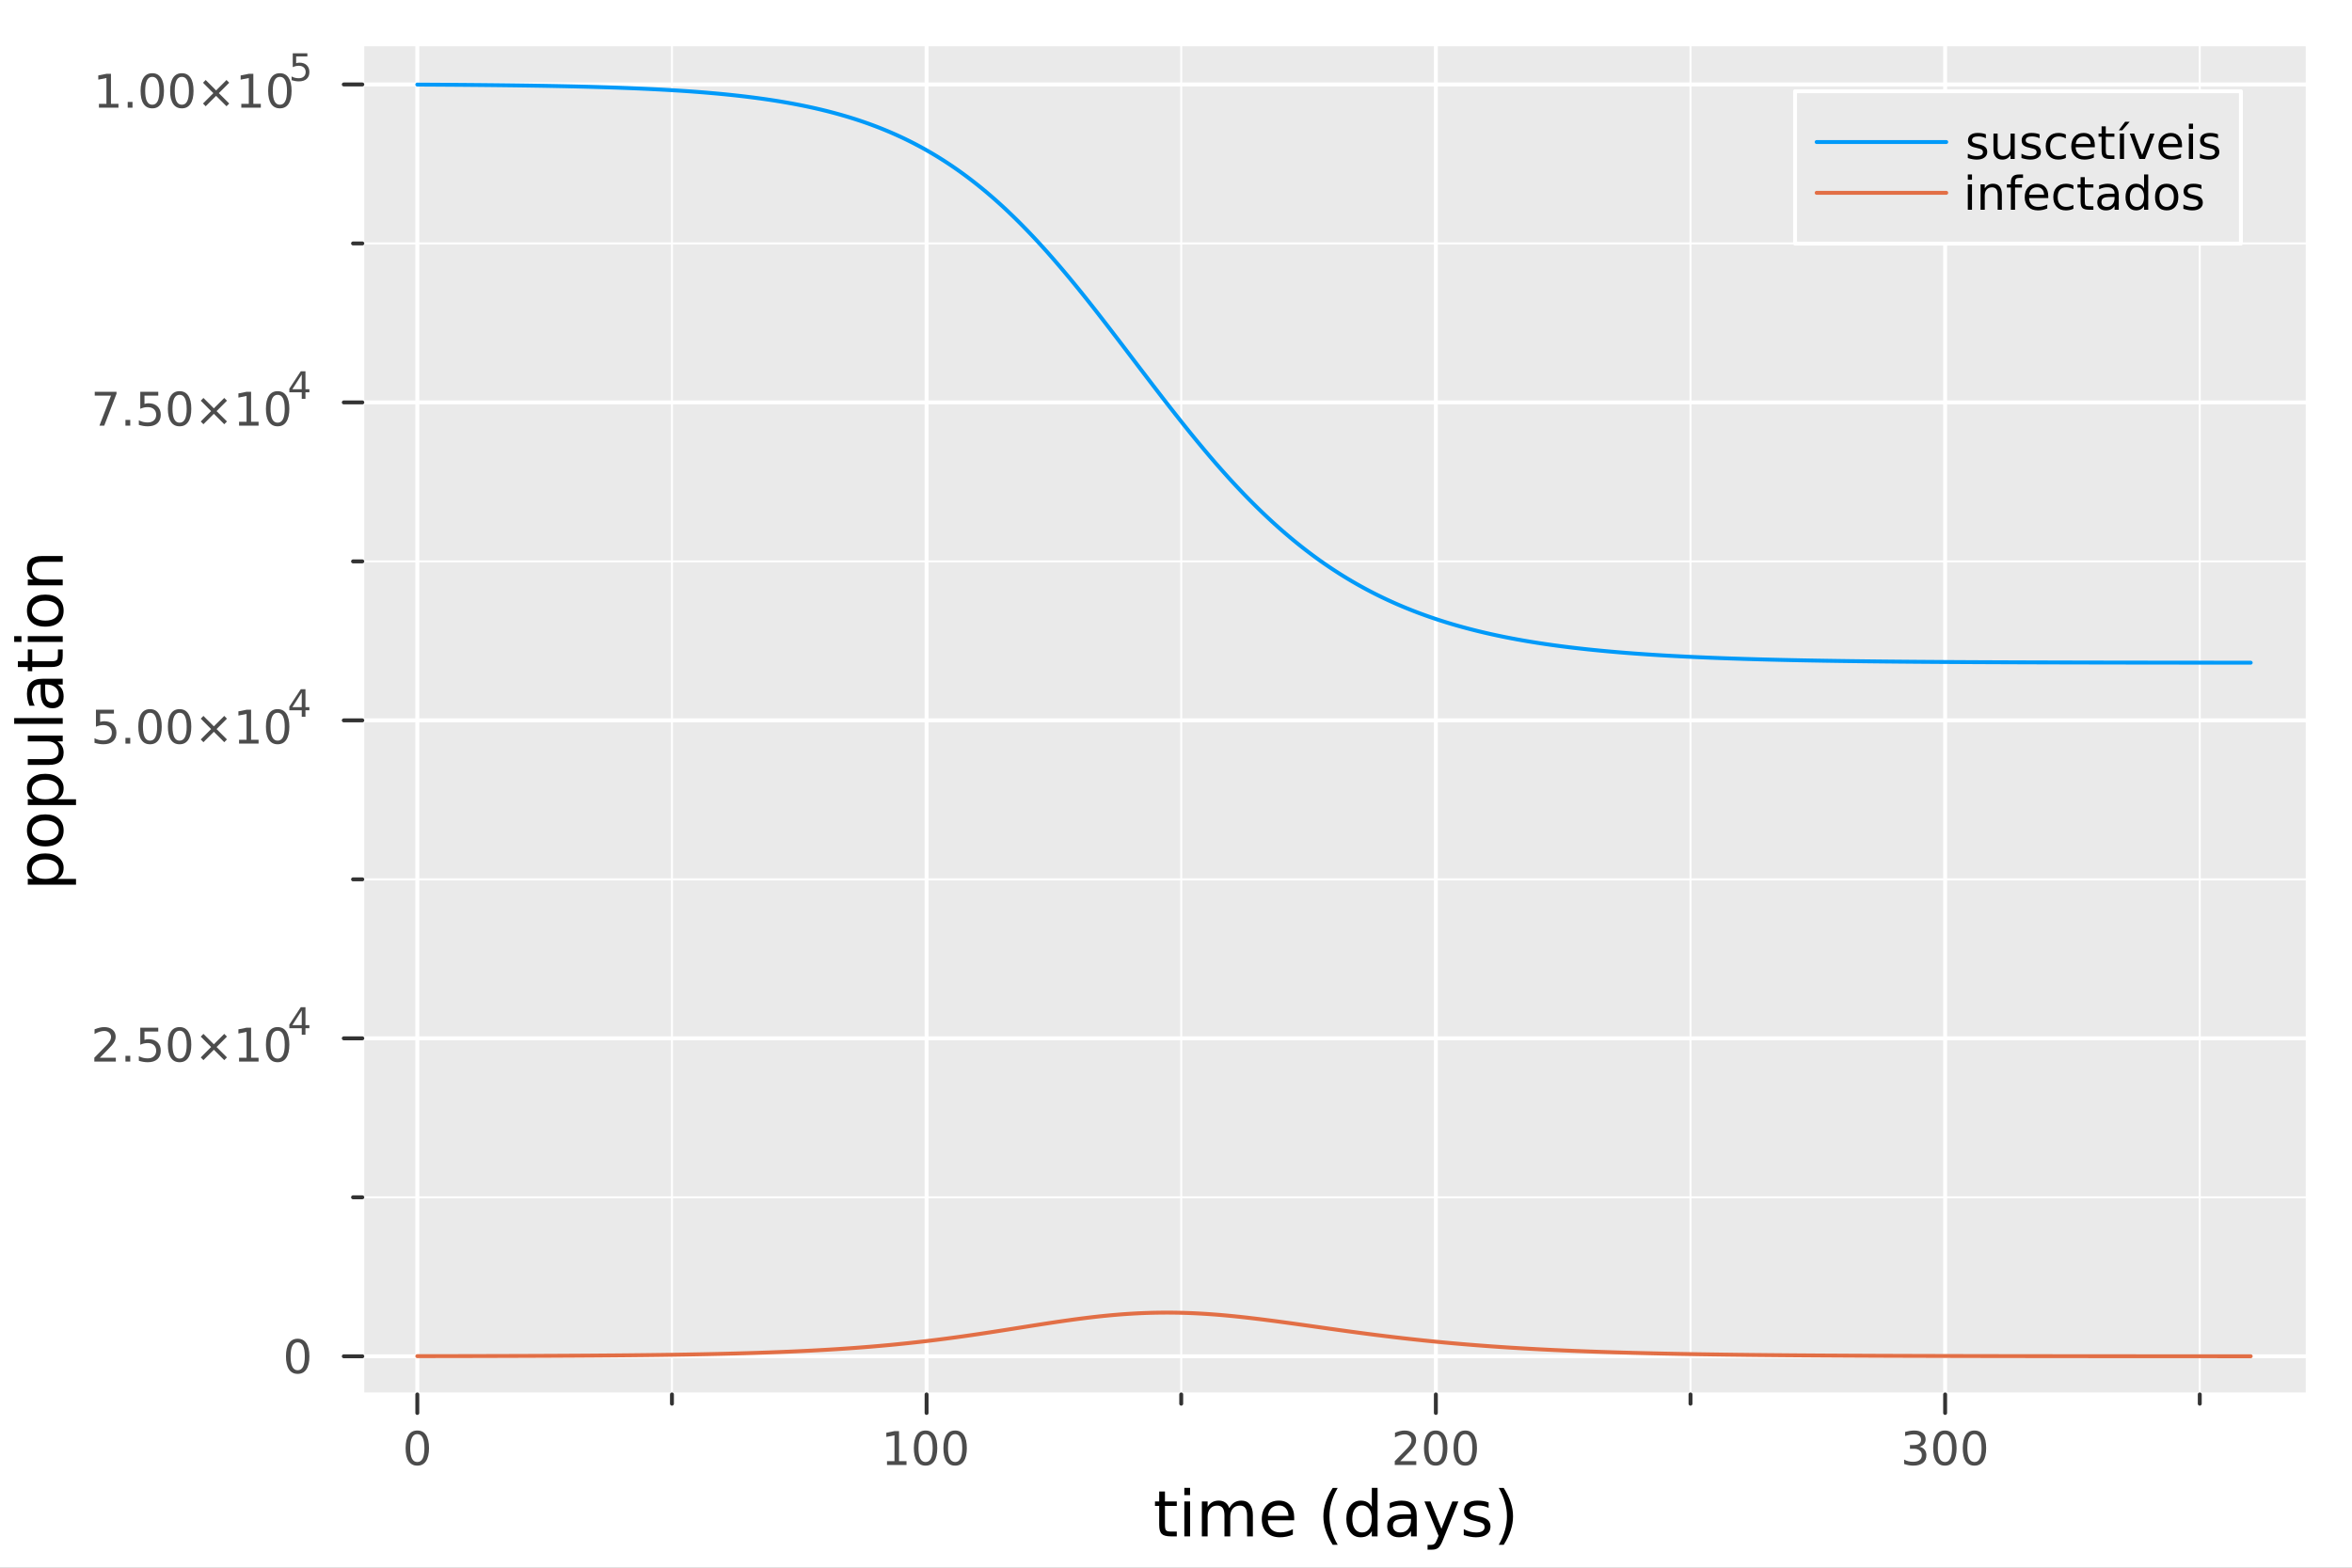 <?xml version="1.0" encoding="utf-8"?>
<svg xmlns="http://www.w3.org/2000/svg" xmlns:xlink="http://www.w3.org/1999/xlink" width="600" height="400" viewBox="0 0 2400 1600">
<rect x="0" y="0" width="2400" height="1600" fill="#808080" stroke="none"/>
<defs>
  <clipPath id="clip380">
    <rect x="0" y="0" width="2400" height="1600"/>
  </clipPath>
</defs>
<path clip-path="url(#clip380)" d="M0 1600 L2400 1600 L2400 0 L0 0  Z" fill="#ffffff" fill-rule="evenodd" fill-opacity="1"/>
<defs>
  <clipPath id="clip381">
    <rect x="480" y="0" width="1681" height="1600"/>
  </clipPath>
</defs>
<path clip-path="url(#clip380)" d="M369.703 1423.18 L2352.76 1423.18 L2352.76 47.244 L369.703 47.244  Z" fill="#eaeaea" fill-rule="evenodd" fill-opacity="1"/>
<defs>
  <clipPath id="clip382">
    <rect x="369" y="47" width="1984" height="1377"/>
  </clipPath>
</defs>
<polyline clip-path="url(#clip382)" style="stroke:#ffffff; stroke-linecap:round; stroke-linejoin:round; stroke-width:4; stroke-opacity:1; fill:none" points="425.828,1423.18 425.828,47.244 "/>
<polyline clip-path="url(#clip382)" style="stroke:#ffffff; stroke-linecap:round; stroke-linejoin:round; stroke-width:4; stroke-opacity:1; fill:none" points="945.495,1423.18 945.495,47.244 "/>
<polyline clip-path="url(#clip382)" style="stroke:#ffffff; stroke-linecap:round; stroke-linejoin:round; stroke-width:4; stroke-opacity:1; fill:none" points="1465.16,1423.18 1465.16,47.244 "/>
<polyline clip-path="url(#clip382)" style="stroke:#ffffff; stroke-linecap:round; stroke-linejoin:round; stroke-width:4; stroke-opacity:1; fill:none" points="1984.83,1423.18 1984.83,47.244 "/>
<polyline clip-path="url(#clip382)" style="stroke:#ffffff; stroke-linecap:round; stroke-linejoin:round; stroke-width:2; stroke-opacity:1; fill:none" points="685.661,1423.18 685.661,47.244 "/>
<polyline clip-path="url(#clip382)" style="stroke:#ffffff; stroke-linecap:round; stroke-linejoin:round; stroke-width:2; stroke-opacity:1; fill:none" points="1205.33,1423.18 1205.33,47.244 "/>
<polyline clip-path="url(#clip382)" style="stroke:#ffffff; stroke-linecap:round; stroke-linejoin:round; stroke-width:2; stroke-opacity:1; fill:none" points="1725,1423.18 1725,47.244 "/>
<polyline clip-path="url(#clip382)" style="stroke:#ffffff; stroke-linecap:round; stroke-linejoin:round; stroke-width:2; stroke-opacity:1; fill:none" points="2244.66,1423.18 2244.66,47.244 "/>
<polyline clip-path="url(#clip380)" style="stroke:#ffffff; stroke-linecap:round; stroke-linejoin:round; stroke-width:4; stroke-opacity:1; fill:none" points="369.703,1423.18 2352.76,1423.18 "/>
<polyline clip-path="url(#clip380)" style="stroke:#333333; stroke-linecap:round; stroke-linejoin:round; stroke-width:4; stroke-opacity:1; fill:none" points="425.828,1423.18 425.828,1442.08 "/>
<polyline clip-path="url(#clip380)" style="stroke:#333333; stroke-linecap:round; stroke-linejoin:round; stroke-width:4; stroke-opacity:1; fill:none" points="945.495,1423.18 945.495,1442.08 "/>
<polyline clip-path="url(#clip380)" style="stroke:#333333; stroke-linecap:round; stroke-linejoin:round; stroke-width:4; stroke-opacity:1; fill:none" points="1465.16,1423.18 1465.16,1442.08 "/>
<polyline clip-path="url(#clip380)" style="stroke:#333333; stroke-linecap:round; stroke-linejoin:round; stroke-width:4; stroke-opacity:1; fill:none" points="1984.83,1423.18 1984.83,1442.08 "/>
<polyline clip-path="url(#clip380)" style="stroke:#333333; stroke-linecap:round; stroke-linejoin:round; stroke-width:4; stroke-opacity:1; fill:none" points="685.661,1423.18 685.661,1432.63 "/>
<polyline clip-path="url(#clip380)" style="stroke:#333333; stroke-linecap:round; stroke-linejoin:round; stroke-width:4; stroke-opacity:1; fill:none" points="1205.33,1423.18 1205.33,1432.63 "/>
<polyline clip-path="url(#clip380)" style="stroke:#333333; stroke-linecap:round; stroke-linejoin:round; stroke-width:4; stroke-opacity:1; fill:none" points="1725,1423.18 1725,1432.63 "/>
<polyline clip-path="url(#clip380)" style="stroke:#333333; stroke-linecap:round; stroke-linejoin:round; stroke-width:4; stroke-opacity:1; fill:none" points="2244.66,1423.18 2244.66,1432.63 "/>
<path clip-path="url(#clip380)" d="M425.828 1463.7 Q422.216 1463.7 420.388 1467.26 Q418.582 1470.8 418.582 1477.93 Q418.582 1485.04 420.388 1488.61 Q422.216 1492.15 425.828 1492.15 Q429.462 1492.15 431.267 1488.61 Q433.096 1485.04 433.096 1477.93 Q433.096 1470.8 431.267 1467.26 Q429.462 1463.7 425.828 1463.7 M425.828 1459.99 Q431.638 1459.99 434.693 1464.6 Q437.772 1469.18 437.772 1477.93 Q437.772 1486.66 434.693 1491.27 Q431.638 1495.85 425.828 1495.85 Q420.017 1495.85 416.939 1491.27 Q413.883 1486.66 413.883 1477.93 Q413.883 1469.18 416.939 1464.6 Q420.017 1459.99 425.828 1459.99 Z" fill="#4c4c4c" fill-rule="nonzero" fill-opacity="1" /><path clip-path="url(#clip380)" d="M905.102 1491.24 L912.741 1491.24 L912.741 1464.88 L904.431 1466.55 L904.431 1462.29 L912.695 1460.62 L917.371 1460.62 L917.371 1491.24 L925.009 1491.24 L925.009 1495.18 L905.102 1495.18 L905.102 1491.24 Z" fill="#4c4c4c" fill-rule="nonzero" fill-opacity="1" /><path clip-path="url(#clip380)" d="M944.454 1463.7 Q940.843 1463.7 939.014 1467.26 Q937.208 1470.8 937.208 1477.93 Q937.208 1485.04 939.014 1488.61 Q940.843 1492.15 944.454 1492.15 Q948.088 1492.15 949.894 1488.61 Q951.722 1485.04 951.722 1477.93 Q951.722 1470.8 949.894 1467.26 Q948.088 1463.7 944.454 1463.7 M944.454 1459.99 Q950.264 1459.99 953.319 1464.6 Q956.398 1469.18 956.398 1477.93 Q956.398 1486.66 953.319 1491.27 Q950.264 1495.85 944.454 1495.85 Q938.644 1495.85 935.565 1491.27 Q932.509 1486.66 932.509 1477.93 Q932.509 1469.18 935.565 1464.6 Q938.644 1459.99 944.454 1459.99 Z" fill="#4c4c4c" fill-rule="nonzero" fill-opacity="1" /><path clip-path="url(#clip380)" d="M974.616 1463.7 Q971.005 1463.7 969.176 1467.26 Q967.37 1470.8 967.37 1477.93 Q967.37 1485.04 969.176 1488.61 Q971.005 1492.15 974.616 1492.15 Q978.25 1492.15 980.055 1488.61 Q981.884 1485.04 981.884 1477.93 Q981.884 1470.8 980.055 1467.26 Q978.25 1463.7 974.616 1463.7 M974.616 1459.99 Q980.426 1459.99 983.481 1464.6 Q986.56 1469.18 986.56 1477.93 Q986.56 1486.66 983.481 1491.27 Q980.426 1495.85 974.616 1495.85 Q968.805 1495.85 965.727 1491.27 Q962.671 1486.66 962.671 1477.93 Q962.671 1469.18 965.727 1464.6 Q968.805 1459.99 974.616 1459.99 Z" fill="#4c4c4c" fill-rule="nonzero" fill-opacity="1" /><path clip-path="url(#clip380)" d="M1428.86 1491.24 L1445.17 1491.24 L1445.17 1495.18 L1423.23 1495.18 L1423.23 1491.24 Q1425.89 1488.49 1430.48 1483.86 Q1435.08 1479.21 1436.26 1477.87 Q1438.51 1475.34 1439.39 1473.61 Q1440.29 1471.85 1440.29 1470.16 Q1440.29 1467.4 1438.35 1465.67 Q1436.42 1463.93 1433.32 1463.93 Q1431.12 1463.93 1428.67 1464.69 Q1426.24 1465.46 1423.46 1467.01 L1423.46 1462.29 Q1426.29 1461.15 1428.74 1460.57 Q1431.19 1459.99 1433.23 1459.99 Q1438.6 1459.99 1441.8 1462.68 Q1444.99 1465.37 1444.99 1469.86 Q1444.99 1471.99 1444.18 1473.91 Q1443.39 1475.8 1441.29 1478.4 Q1440.71 1479.07 1437.61 1482.29 Q1434.5 1485.48 1428.86 1491.24 Z" fill="#4c4c4c" fill-rule="nonzero" fill-opacity="1" /><path clip-path="url(#clip380)" d="M1464.99 1463.7 Q1461.38 1463.7 1459.55 1467.26 Q1457.74 1470.8 1457.74 1477.93 Q1457.74 1485.04 1459.55 1488.61 Q1461.38 1492.15 1464.99 1492.15 Q1468.62 1492.15 1470.43 1488.61 Q1472.26 1485.04 1472.26 1477.93 Q1472.26 1470.8 1470.43 1467.26 Q1468.62 1463.7 1464.99 1463.7 M1464.99 1459.99 Q1470.8 1459.99 1473.86 1464.6 Q1476.93 1469.18 1476.93 1477.93 Q1476.93 1486.66 1473.86 1491.27 Q1470.8 1495.85 1464.99 1495.85 Q1459.18 1495.85 1456.1 1491.27 Q1453.05 1486.66 1453.05 1477.93 Q1453.05 1469.18 1456.1 1464.6 Q1459.18 1459.99 1464.99 1459.99 Z" fill="#4c4c4c" fill-rule="nonzero" fill-opacity="1" /><path clip-path="url(#clip380)" d="M1495.15 1463.7 Q1491.54 1463.7 1489.71 1467.26 Q1487.91 1470.8 1487.91 1477.93 Q1487.91 1485.04 1489.71 1488.61 Q1491.54 1492.15 1495.15 1492.15 Q1498.79 1492.15 1500.59 1488.61 Q1502.42 1485.04 1502.42 1477.93 Q1502.42 1470.8 1500.59 1467.26 Q1498.79 1463.7 1495.15 1463.7 M1495.15 1459.99 Q1500.96 1459.99 1504.02 1464.6 Q1507.1 1469.18 1507.1 1477.93 Q1507.1 1486.66 1504.02 1491.27 Q1500.96 1495.85 1495.15 1495.85 Q1489.34 1495.85 1486.26 1491.27 Q1483.21 1486.66 1483.21 1477.93 Q1483.21 1469.18 1486.26 1464.6 Q1489.34 1459.99 1495.15 1459.99 Z" fill="#4c4c4c" fill-rule="nonzero" fill-opacity="1" /><path clip-path="url(#clip380)" d="M1958.59 1476.55 Q1961.95 1477.26 1963.82 1479.53 Q1965.72 1481.8 1965.72 1485.13 Q1965.72 1490.25 1962.2 1493.05 Q1958.69 1495.85 1952.2 1495.85 Q1950.03 1495.85 1947.71 1495.41 Q1945.42 1494.99 1942.97 1494.14 L1942.97 1489.62 Q1944.91 1490.76 1947.23 1491.34 Q1949.54 1491.92 1952.07 1491.92 Q1956.46 1491.92 1958.75 1490.18 Q1961.07 1488.44 1961.07 1485.13 Q1961.07 1482.08 1958.92 1480.37 Q1956.79 1478.63 1952.97 1478.63 L1948.94 1478.63 L1948.94 1474.79 L1953.15 1474.79 Q1956.6 1474.79 1958.43 1473.42 Q1960.26 1472.03 1960.26 1469.44 Q1960.26 1466.78 1958.36 1465.37 Q1956.49 1463.93 1952.97 1463.93 Q1951.05 1463.93 1948.85 1464.35 Q1946.65 1464.76 1944.01 1465.64 L1944.01 1461.48 Q1946.67 1460.74 1948.99 1460.37 Q1951.32 1459.99 1953.38 1459.99 Q1958.71 1459.99 1961.81 1462.43 Q1964.91 1464.83 1964.91 1468.95 Q1964.91 1471.82 1963.27 1473.81 Q1961.63 1475.78 1958.59 1476.55 Z" fill="#4c4c4c" fill-rule="nonzero" fill-opacity="1" /><path clip-path="url(#clip380)" d="M1984.59 1463.7 Q1980.98 1463.7 1979.15 1467.26 Q1977.34 1470.8 1977.34 1477.93 Q1977.34 1485.04 1979.15 1488.61 Q1980.98 1492.15 1984.59 1492.15 Q1988.22 1492.15 1990.03 1488.61 Q1991.86 1485.04 1991.86 1477.93 Q1991.86 1470.8 1990.03 1467.26 Q1988.22 1463.7 1984.59 1463.7 M1984.59 1459.99 Q1990.4 1459.99 1993.45 1464.6 Q1996.53 1469.18 1996.53 1477.93 Q1996.53 1486.66 1993.45 1491.27 Q1990.4 1495.85 1984.59 1495.85 Q1978.78 1495.85 1975.7 1491.27 Q1972.64 1486.66 1972.64 1477.93 Q1972.64 1469.18 1975.7 1464.6 Q1978.78 1459.99 1984.59 1459.99 Z" fill="#4c4c4c" fill-rule="nonzero" fill-opacity="1" /><path clip-path="url(#clip380)" d="M2014.75 1463.7 Q2011.14 1463.7 2009.31 1467.26 Q2007.5 1470.8 2007.5 1477.93 Q2007.5 1485.04 2009.31 1488.61 Q2011.14 1492.15 2014.75 1492.15 Q2018.38 1492.15 2020.19 1488.61 Q2022.02 1485.04 2022.02 1477.93 Q2022.02 1470.8 2020.19 1467.26 Q2018.38 1463.7 2014.75 1463.7 M2014.75 1459.99 Q2020.56 1459.99 2023.62 1464.6 Q2026.69 1469.18 2026.69 1477.93 Q2026.69 1486.66 2023.62 1491.27 Q2020.56 1495.85 2014.75 1495.85 Q2008.94 1495.85 2005.86 1491.27 Q2002.81 1486.66 2002.81 1477.93 Q2002.81 1469.18 2005.86 1464.6 Q2008.94 1459.99 2014.75 1459.99 Z" fill="#4c4c4c" fill-rule="nonzero" fill-opacity="1" /><path clip-path="url(#clip380)" d="M1188.73 1522.27 L1188.73 1532.4 L1200.8 1532.4 L1200.8 1536.95 L1188.73 1536.95 L1188.73 1556.3 Q1188.73 1560.66 1189.91 1561.9 Q1191.12 1563.14 1194.78 1563.14 L1200.8 1563.14 L1200.8 1568.04 L1194.78 1568.04 Q1188 1568.04 1185.42 1565.53 Q1182.85 1562.98 1182.85 1556.3 L1182.85 1536.95 L1178.55 1536.95 L1178.55 1532.4 L1182.85 1532.4 L1182.85 1522.27 L1188.73 1522.27 Z" fill="#000000" fill-rule="nonzero" fill-opacity="1" /><path clip-path="url(#clip380)" d="M1208.5 1532.4 L1214.36 1532.4 L1214.36 1568.04 L1208.5 1568.04 L1208.5 1532.4 M1208.5 1518.52 L1214.36 1518.52 L1214.36 1525.93 L1208.5 1525.93 L1208.5 1518.52 Z" fill="#000000" fill-rule="nonzero" fill-opacity="1" /><path clip-path="url(#clip380)" d="M1254.37 1539.24 Q1256.56 1535.29 1259.62 1533.41 Q1262.67 1531.54 1266.81 1531.54 Q1272.38 1531.54 1275.4 1535.45 Q1278.43 1539.33 1278.43 1546.53 L1278.43 1568.04 L1272.54 1568.04 L1272.54 1546.72 Q1272.54 1541.59 1270.73 1539.11 Q1268.91 1536.63 1265.19 1536.63 Q1260.64 1536.63 1257.99 1539.65 Q1255.35 1542.68 1255.35 1547.9 L1255.35 1568.04 L1249.46 1568.04 L1249.46 1546.72 Q1249.46 1541.56 1247.65 1539.11 Q1245.84 1536.63 1242.05 1536.63 Q1237.56 1536.63 1234.92 1539.68 Q1232.28 1542.71 1232.28 1547.9 L1232.28 1568.04 L1226.39 1568.04 L1226.39 1532.4 L1232.28 1532.4 L1232.28 1537.93 Q1234.28 1534.66 1237.08 1533.1 Q1239.88 1531.54 1243.73 1531.54 Q1247.62 1531.54 1250.32 1533.51 Q1253.06 1535.48 1254.37 1539.24 Z" fill="#000000" fill-rule="nonzero" fill-opacity="1" /><path clip-path="url(#clip380)" d="M1320.6 1548.76 L1320.6 1551.62 L1293.67 1551.62 Q1294.06 1557.67 1297.3 1560.85 Q1300.58 1564 1306.41 1564 Q1309.78 1564 1312.93 1563.17 Q1316.11 1562.35 1319.23 1560.69 L1319.23 1566.23 Q1316.08 1567.57 1312.77 1568.27 Q1309.46 1568.97 1306.05 1568.97 Q1297.52 1568.97 1292.53 1564 Q1287.56 1559.04 1287.56 1550.57 Q1287.56 1541.82 1292.27 1536.69 Q1297.02 1531.54 1305.04 1531.54 Q1312.23 1531.54 1316.4 1536.18 Q1320.6 1540.8 1320.6 1548.76 M1314.74 1547.04 Q1314.68 1542.23 1312.04 1539.37 Q1309.43 1536.5 1305.1 1536.5 Q1300.2 1536.5 1297.24 1539.27 Q1294.31 1542.04 1293.86 1547.07 L1314.74 1547.04 Z" fill="#000000" fill-rule="nonzero" fill-opacity="1" /><path clip-path="url(#clip380)" d="M1365 1518.58 Q1360.74 1525.9 1358.67 1533.06 Q1356.6 1540.23 1356.6 1547.58 Q1356.6 1554.93 1358.67 1562.16 Q1360.77 1569.35 1365 1576.64 L1359.91 1576.64 Q1355.13 1569.16 1352.75 1561.93 Q1350.39 1554.71 1350.39 1547.58 Q1350.39 1540.48 1352.75 1533.29 Q1355.1 1526.09 1359.91 1518.58 L1365 1518.58 Z" fill="#000000" fill-rule="nonzero" fill-opacity="1" /><path clip-path="url(#clip380)" d="M1399.82 1537.81 L1399.82 1518.52 L1405.68 1518.52 L1405.68 1568.04 L1399.82 1568.04 L1399.82 1562.7 Q1397.98 1565.88 1395.14 1567.44 Q1392.34 1568.97 1388.4 1568.97 Q1381.93 1568.97 1377.86 1563.81 Q1373.82 1558.65 1373.82 1550.25 Q1373.82 1541.85 1377.86 1536.69 Q1381.93 1531.54 1388.4 1531.54 Q1392.34 1531.54 1395.14 1533.1 Q1397.98 1534.62 1399.82 1537.81 M1379.87 1550.25 Q1379.87 1556.71 1382.51 1560.4 Q1385.18 1564.07 1389.83 1564.07 Q1394.47 1564.07 1397.15 1560.4 Q1399.82 1556.71 1399.82 1550.25 Q1399.82 1543.79 1397.15 1540.13 Q1394.47 1536.44 1389.83 1536.44 Q1385.18 1536.44 1382.51 1540.13 Q1379.87 1543.79 1379.87 1550.25 Z" fill="#000000" fill-rule="nonzero" fill-opacity="1" /><path clip-path="url(#clip380)" d="M1433.94 1550.12 Q1426.84 1550.12 1424.11 1551.75 Q1421.37 1553.37 1421.37 1557.29 Q1421.37 1560.4 1423.41 1562.25 Q1425.48 1564.07 1429.01 1564.07 Q1433.88 1564.07 1436.81 1560.63 Q1439.77 1557.16 1439.77 1551.43 L1439.77 1550.12 L1433.94 1550.12 M1445.62 1547.71 L1445.62 1568.04 L1439.77 1568.04 L1439.77 1562.63 Q1437.76 1565.88 1434.77 1567.44 Q1431.78 1568.97 1427.45 1568.97 Q1421.97 1568.97 1418.73 1565.91 Q1415.51 1562.82 1415.51 1557.67 Q1415.51 1551.65 1419.52 1548.6 Q1423.57 1545.54 1431.55 1545.54 L1439.77 1545.54 L1439.77 1544.97 Q1439.77 1540.93 1437.09 1538.73 Q1434.45 1536.5 1429.65 1536.5 Q1426.59 1536.5 1423.69 1537.23 Q1420.8 1537.97 1418.12 1539.43 L1418.12 1534.02 Q1421.34 1532.78 1424.36 1532.17 Q1427.39 1531.54 1430.25 1531.54 Q1437.98 1531.54 1441.8 1535.55 Q1445.62 1539.56 1445.62 1547.71 Z" fill="#000000" fill-rule="nonzero" fill-opacity="1" /><path clip-path="url(#clip380)" d="M1472.52 1571.35 Q1470.04 1577.72 1467.68 1579.66 Q1465.32 1581.6 1461.38 1581.6 L1456.7 1581.6 L1456.7 1576.7 L1460.14 1576.7 Q1462.56 1576.7 1463.89 1575.56 Q1465.23 1574.41 1466.85 1570.14 L1467.9 1567.47 L1453.48 1532.4 L1459.69 1532.4 L1470.83 1560.28 L1481.97 1532.4 L1488.18 1532.4 L1472.52 1571.35 Z" fill="#000000" fill-rule="nonzero" fill-opacity="1" /><path clip-path="url(#clip380)" d="M1518.99 1533.45 L1518.99 1538.98 Q1516.51 1537.71 1513.83 1537.07 Q1511.16 1536.44 1508.29 1536.44 Q1503.93 1536.44 1501.74 1537.77 Q1499.57 1539.11 1499.57 1541.79 Q1499.57 1543.82 1501.13 1545 Q1502.69 1546.15 1507.4 1547.2 L1509.41 1547.64 Q1515.65 1548.98 1518.26 1551.43 Q1520.9 1553.85 1520.9 1558.21 Q1520.9 1563.17 1516.95 1566.07 Q1513.04 1568.97 1506.16 1568.97 Q1503.3 1568.97 1500.18 1568.39 Q1497.09 1567.85 1493.65 1566.74 L1493.65 1560.69 Q1496.9 1562.38 1500.05 1563.24 Q1503.2 1564.07 1506.29 1564.07 Q1510.43 1564.07 1512.65 1562.66 Q1514.88 1561.23 1514.88 1558.65 Q1514.88 1556.27 1513.26 1554.99 Q1511.67 1553.72 1506.22 1552.54 L1504.19 1552.07 Q1498.74 1550.92 1496.33 1548.56 Q1493.91 1546.18 1493.91 1542.04 Q1493.91 1537.01 1497.47 1534.27 Q1501.04 1531.54 1507.59 1531.54 Q1510.84 1531.54 1513.7 1532.01 Q1516.57 1532.49 1518.99 1533.45 Z" fill="#000000" fill-rule="nonzero" fill-opacity="1" /><path clip-path="url(#clip380)" d="M1529.3 1518.58 L1534.39 1518.58 Q1539.17 1526.09 1541.52 1533.29 Q1543.91 1540.48 1543.91 1547.58 Q1543.91 1554.71 1541.52 1561.93 Q1539.17 1569.16 1534.39 1576.64 L1529.3 1576.64 Q1533.53 1569.35 1535.6 1562.16 Q1537.7 1554.93 1537.7 1547.58 Q1537.7 1540.23 1535.6 1533.06 Q1533.53 1525.9 1529.3 1518.58 Z" fill="#000000" fill-rule="nonzero" fill-opacity="1" /><polyline clip-path="url(#clip382)" style="stroke:#ffffff; stroke-linecap:round; stroke-linejoin:round; stroke-width:4; stroke-opacity:1; fill:none" points="369.703,1384.24 2352.76,1384.24 "/>
<polyline clip-path="url(#clip382)" style="stroke:#ffffff; stroke-linecap:round; stroke-linejoin:round; stroke-width:4; stroke-opacity:1; fill:none" points="369.703,1059.73 2352.76,1059.73 "/>
<polyline clip-path="url(#clip382)" style="stroke:#ffffff; stroke-linecap:round; stroke-linejoin:round; stroke-width:4; stroke-opacity:1; fill:none" points="369.703,735.212 2352.76,735.212 "/>
<polyline clip-path="url(#clip382)" style="stroke:#ffffff; stroke-linecap:round; stroke-linejoin:round; stroke-width:4; stroke-opacity:1; fill:none" points="369.703,410.699 2352.76,410.699 "/>
<polyline clip-path="url(#clip382)" style="stroke:#ffffff; stroke-linecap:round; stroke-linejoin:round; stroke-width:4; stroke-opacity:1; fill:none" points="369.703,86.186 2352.76,86.186 "/>
<polyline clip-path="url(#clip382)" style="stroke:#ffffff; stroke-linecap:round; stroke-linejoin:round; stroke-width:2; stroke-opacity:1; fill:none" points="369.703,1221.98 2352.76,1221.98 "/>
<polyline clip-path="url(#clip382)" style="stroke:#ffffff; stroke-linecap:round; stroke-linejoin:round; stroke-width:2; stroke-opacity:1; fill:none" points="369.703,897.469 2352.76,897.469 "/>
<polyline clip-path="url(#clip382)" style="stroke:#ffffff; stroke-linecap:round; stroke-linejoin:round; stroke-width:2; stroke-opacity:1; fill:none" points="369.703,572.955 2352.76,572.955 "/>
<polyline clip-path="url(#clip382)" style="stroke:#ffffff; stroke-linecap:round; stroke-linejoin:round; stroke-width:2; stroke-opacity:1; fill:none" points="369.703,248.442 2352.76,248.442 "/>
<polyline clip-path="url(#clip380)" style="stroke:#ffffff; stroke-linecap:round; stroke-linejoin:round; stroke-width:4; stroke-opacity:1; fill:none" points="369.703,1423.18 369.703,47.244 "/>
<polyline clip-path="url(#clip380)" style="stroke:#333333; stroke-linecap:round; stroke-linejoin:round; stroke-width:4; stroke-opacity:1; fill:none" points="369.703,1384.24 350.806,1384.24 "/>
<polyline clip-path="url(#clip380)" style="stroke:#333333; stroke-linecap:round; stroke-linejoin:round; stroke-width:4; stroke-opacity:1; fill:none" points="369.703,1059.73 350.806,1059.73 "/>
<polyline clip-path="url(#clip380)" style="stroke:#333333; stroke-linecap:round; stroke-linejoin:round; stroke-width:4; stroke-opacity:1; fill:none" points="369.703,735.212 350.806,735.212 "/>
<polyline clip-path="url(#clip380)" style="stroke:#333333; stroke-linecap:round; stroke-linejoin:round; stroke-width:4; stroke-opacity:1; fill:none" points="369.703,410.699 350.806,410.699 "/>
<polyline clip-path="url(#clip380)" style="stroke:#333333; stroke-linecap:round; stroke-linejoin:round; stroke-width:4; stroke-opacity:1; fill:none" points="369.703,86.186 350.806,86.186 "/>
<polyline clip-path="url(#clip380)" style="stroke:#333333; stroke-linecap:round; stroke-linejoin:round; stroke-width:4; stroke-opacity:1; fill:none" points="369.703,1221.98 360.255,1221.98 "/>
<polyline clip-path="url(#clip380)" style="stroke:#333333; stroke-linecap:round; stroke-linejoin:round; stroke-width:4; stroke-opacity:1; fill:none" points="369.703,897.469 360.255,897.469 "/>
<polyline clip-path="url(#clip380)" style="stroke:#333333; stroke-linecap:round; stroke-linejoin:round; stroke-width:4; stroke-opacity:1; fill:none" points="369.703,572.955 360.255,572.955 "/>
<polyline clip-path="url(#clip380)" style="stroke:#333333; stroke-linecap:round; stroke-linejoin:round; stroke-width:4; stroke-opacity:1; fill:none" points="369.703,248.442 360.255,248.442 "/>
<path clip-path="url(#clip380)" d="M303.759 1370.04 Q300.148 1370.04 298.319 1373.6 Q296.514 1377.14 296.514 1384.27 Q296.514 1391.38 298.319 1394.94 Q300.148 1398.49 303.759 1398.49 Q307.393 1398.49 309.199 1394.94 Q311.028 1391.38 311.028 1384.27 Q311.028 1377.14 309.199 1373.6 Q307.393 1370.04 303.759 1370.04 M303.759 1366.33 Q309.569 1366.33 312.625 1370.94 Q315.703 1375.52 315.703 1384.27 Q315.703 1393 312.625 1397.61 Q309.569 1402.19 303.759 1402.19 Q297.949 1402.19 294.87 1397.61 Q291.815 1393 291.815 1384.27 Q291.815 1375.52 294.87 1370.94 Q297.949 1366.33 303.759 1366.33 Z" fill="#4c4c4c" fill-rule="nonzero" fill-opacity="1" /><path clip-path="url(#clip380)" d="M101.885 1079.52 L118.204 1079.52 L118.204 1083.45 L96.26 1083.45 L96.26 1079.52 Q98.922 1076.76 103.505 1072.13 Q108.112 1067.48 109.292 1066.14 Q111.538 1063.61 112.417 1061.88 Q113.32 1060.12 113.32 1058.43 Q113.32 1055.68 111.376 1053.94 Q109.455 1052.2 106.353 1052.2 Q104.154 1052.2 101.7 1052.97 Q99.269 1053.73 96.492 1055.28 L96.492 1050.56 Q99.316 1049.43 101.769 1048.85 Q104.223 1048.27 106.26 1048.27 Q111.63 1048.27 114.825 1050.95 Q118.019 1053.64 118.019 1058.13 Q118.019 1060.26 117.209 1062.18 Q116.422 1064.08 114.316 1066.67 Q113.737 1067.34 110.635 1070.56 Q107.533 1073.75 101.885 1079.52 Z" fill="#4c4c4c" fill-rule="nonzero" fill-opacity="1" /><path clip-path="url(#clip380)" d="M128.019 1077.57 L132.903 1077.57 L132.903 1083.45 L128.019 1083.45 L128.019 1077.57 Z" fill="#4c4c4c" fill-rule="nonzero" fill-opacity="1" /><path clip-path="url(#clip380)" d="M143.135 1048.89 L161.491 1048.89 L161.491 1052.83 L147.417 1052.83 L147.417 1061.3 Q148.436 1060.95 149.454 1060.79 Q150.473 1060.61 151.491 1060.61 Q157.278 1060.61 160.658 1063.78 Q164.038 1066.95 164.038 1072.36 Q164.038 1077.94 160.565 1081.05 Q157.093 1084.12 150.774 1084.12 Q148.598 1084.12 146.329 1083.75 Q144.084 1083.38 141.677 1082.64 L141.677 1077.94 Q143.76 1079.08 145.982 1079.63 Q148.204 1080.19 150.681 1080.19 Q154.686 1080.19 157.024 1078.08 Q159.362 1075.98 159.362 1072.36 Q159.362 1068.75 157.024 1066.65 Q154.686 1064.54 150.681 1064.54 Q148.806 1064.54 146.931 1064.96 Q145.079 1065.37 143.135 1066.25 L143.135 1048.89 Z" fill="#4c4c4c" fill-rule="nonzero" fill-opacity="1" /><path clip-path="url(#clip380)" d="M183.25 1051.97 Q179.639 1051.97 177.811 1055.54 Q176.005 1059.08 176.005 1066.21 Q176.005 1073.31 177.811 1076.88 Q179.639 1080.42 183.25 1080.42 Q186.885 1080.42 188.69 1076.88 Q190.519 1073.31 190.519 1066.21 Q190.519 1059.08 188.69 1055.54 Q186.885 1051.97 183.25 1051.97 M183.25 1048.27 Q189.061 1048.27 192.116 1052.87 Q195.195 1057.46 195.195 1066.21 Q195.195 1074.93 192.116 1079.54 Q189.061 1084.12 183.25 1084.12 Q177.44 1084.12 174.362 1079.54 Q171.306 1074.93 171.306 1066.21 Q171.306 1057.46 174.362 1052.87 Q177.44 1048.27 183.25 1048.27 Z" fill="#4c4c4c" fill-rule="nonzero" fill-opacity="1" /><path clip-path="url(#clip380)" d="M231.584 1057.99 L221.005 1068.61 L231.584 1079.19 L228.829 1081.99 L218.204 1071.37 L207.579 1081.99 L204.848 1079.19 L215.403 1068.61 L204.848 1057.99 L207.579 1055.19 L218.204 1065.81 L228.829 1055.19 L231.584 1057.99 Z" fill="#4c4c4c" fill-rule="nonzero" fill-opacity="1" /><path clip-path="url(#clip380)" d="M243.945 1079.52 L251.583 1079.52 L251.583 1053.15 L243.273 1054.82 L243.273 1050.56 L251.537 1048.89 L256.213 1048.89 L256.213 1079.52 L263.852 1079.52 L263.852 1083.45 L243.945 1083.45 L243.945 1079.52 Z" fill="#4c4c4c" fill-rule="nonzero" fill-opacity="1" /><path clip-path="url(#clip380)" d="M283.296 1051.97 Q279.685 1051.97 277.856 1055.54 Q276.051 1059.08 276.051 1066.21 Q276.051 1073.31 277.856 1076.88 Q279.685 1080.42 283.296 1080.42 Q286.93 1080.42 288.736 1076.88 Q290.565 1073.31 290.565 1066.21 Q290.565 1059.08 288.736 1055.54 Q286.93 1051.97 283.296 1051.97 M283.296 1048.27 Q289.106 1048.27 292.162 1052.87 Q295.241 1057.46 295.241 1066.21 Q295.241 1074.93 292.162 1079.54 Q289.106 1084.12 283.296 1084.12 Q277.486 1084.12 274.407 1079.54 Q271.352 1074.93 271.352 1066.21 Q271.352 1057.46 274.407 1052.87 Q277.486 1048.27 283.296 1048.27 Z" fill="#4c4c4c" fill-rule="nonzero" fill-opacity="1" /><path clip-path="url(#clip380)" d="M307.917 1031.27 L298.325 1046.26 L307.917 1046.26 L307.917 1031.27 M306.92 1027.96 L311.697 1027.96 L311.697 1046.26 L315.703 1046.26 L315.703 1049.42 L311.697 1049.42 L311.697 1056.04 L307.917 1056.04 L307.917 1049.42 L295.241 1049.42 L295.241 1045.75 L306.92 1027.96 Z" fill="#4c4c4c" fill-rule="nonzero" fill-opacity="1" /><path clip-path="url(#clip380)" d="M97.904 724.38 L116.26 724.38 L116.26 728.315 L102.186 728.315 L102.186 736.787 Q103.205 736.44 104.223 736.278 Q105.242 736.092 106.26 736.092 Q112.047 736.092 115.427 739.264 Q118.806 742.435 118.806 747.852 Q118.806 753.43 115.334 756.532 Q111.862 759.611 105.543 759.611 Q103.367 759.611 101.098 759.24 Q98.853 758.87 96.445 758.129 L96.445 753.43 Q98.529 754.565 100.751 755.12 Q102.973 755.676 105.45 755.676 Q109.455 755.676 111.792 753.569 Q114.13 751.463 114.13 747.852 Q114.13 744.241 111.792 742.134 Q109.455 740.028 105.45 740.028 Q103.575 740.028 101.7 740.444 Q99.848 740.861 97.904 741.741 L97.904 724.38 Z" fill="#4c4c4c" fill-rule="nonzero" fill-opacity="1" /><path clip-path="url(#clip380)" d="M128.019 753.06 L132.903 753.06 L132.903 758.94 L128.019 758.94 L128.019 753.06 Z" fill="#4c4c4c" fill-rule="nonzero" fill-opacity="1" /><path clip-path="url(#clip380)" d="M153.089 727.458 Q149.477 727.458 147.649 731.023 Q145.843 734.565 145.843 741.694 Q145.843 748.801 147.649 752.366 Q149.477 755.907 153.089 755.907 Q156.723 755.907 158.528 752.366 Q160.357 748.801 160.357 741.694 Q160.357 734.565 158.528 731.023 Q156.723 727.458 153.089 727.458 M153.089 723.755 Q158.899 723.755 161.954 728.361 Q165.033 732.944 165.033 741.694 Q165.033 750.421 161.954 755.028 Q158.899 759.611 153.089 759.611 Q147.278 759.611 144.2 755.028 Q141.144 750.421 141.144 741.694 Q141.144 732.944 144.2 728.361 Q147.278 723.755 153.089 723.755 Z" fill="#4c4c4c" fill-rule="nonzero" fill-opacity="1" /><path clip-path="url(#clip380)" d="M183.25 727.458 Q179.639 727.458 177.811 731.023 Q176.005 734.565 176.005 741.694 Q176.005 748.801 177.811 752.366 Q179.639 755.907 183.25 755.907 Q186.885 755.907 188.69 752.366 Q190.519 748.801 190.519 741.694 Q190.519 734.565 188.69 731.023 Q186.885 727.458 183.25 727.458 M183.25 723.755 Q189.061 723.755 192.116 728.361 Q195.195 732.944 195.195 741.694 Q195.195 750.421 192.116 755.028 Q189.061 759.611 183.25 759.611 Q177.44 759.611 174.362 755.028 Q171.306 750.421 171.306 741.694 Q171.306 732.944 174.362 728.361 Q177.44 723.755 183.25 723.755 Z" fill="#4c4c4c" fill-rule="nonzero" fill-opacity="1" /><path clip-path="url(#clip380)" d="M231.584 733.477 L221.005 744.102 L231.584 754.68 L228.829 757.481 L218.204 746.856 L207.579 757.481 L204.848 754.68 L215.403 744.102 L204.848 733.477 L207.579 730.676 L218.204 741.301 L228.829 730.676 L231.584 733.477 Z" fill="#4c4c4c" fill-rule="nonzero" fill-opacity="1" /><path clip-path="url(#clip380)" d="M243.945 755.004 L251.583 755.004 L251.583 728.639 L243.273 730.305 L243.273 726.046 L251.537 724.38 L256.213 724.38 L256.213 755.004 L263.852 755.004 L263.852 758.94 L243.945 758.94 L243.945 755.004 Z" fill="#4c4c4c" fill-rule="nonzero" fill-opacity="1" /><path clip-path="url(#clip380)" d="M283.296 727.458 Q279.685 727.458 277.856 731.023 Q276.051 734.565 276.051 741.694 Q276.051 748.801 277.856 752.366 Q279.685 755.907 283.296 755.907 Q286.93 755.907 288.736 752.366 Q290.565 748.801 290.565 741.694 Q290.565 734.565 288.736 731.023 Q286.93 727.458 283.296 727.458 M283.296 723.755 Q289.106 723.755 292.162 728.361 Q295.241 732.944 295.241 741.694 Q295.241 750.421 292.162 755.028 Q289.106 759.611 283.296 759.611 Q277.486 759.611 274.407 755.028 Q271.352 750.421 271.352 741.694 Q271.352 732.944 274.407 728.361 Q277.486 723.755 283.296 723.755 Z" fill="#4c4c4c" fill-rule="nonzero" fill-opacity="1" /><path clip-path="url(#clip380)" d="M307.917 706.759 L298.325 721.749 L307.917 721.749 L307.917 706.759 M306.92 703.449 L311.697 703.449 L311.697 721.749 L315.703 721.749 L315.703 724.909 L311.697 724.909 L311.697 731.529 L307.917 731.529 L307.917 724.909 L295.241 724.909 L295.241 721.241 L306.92 703.449 Z" fill="#4c4c4c" fill-rule="nonzero" fill-opacity="1" /><path clip-path="url(#clip380)" d="M96.677 399.866 L118.899 399.866 L118.899 401.857 L106.353 434.426 L101.468 434.426 L113.274 403.802 L96.677 403.802 L96.677 399.866 Z" fill="#4c4c4c" fill-rule="nonzero" fill-opacity="1" /><path clip-path="url(#clip380)" d="M128.019 428.547 L132.903 428.547 L132.903 434.426 L128.019 434.426 L128.019 428.547 Z" fill="#4c4c4c" fill-rule="nonzero" fill-opacity="1" /><path clip-path="url(#clip380)" d="M143.135 399.866 L161.491 399.866 L161.491 403.802 L147.417 403.802 L147.417 412.274 Q148.436 411.927 149.454 411.765 Q150.473 411.579 151.491 411.579 Q157.278 411.579 160.658 414.751 Q164.038 417.922 164.038 423.339 Q164.038 428.917 160.565 432.019 Q157.093 435.098 150.774 435.098 Q148.598 435.098 146.329 434.727 Q144.084 434.357 141.677 433.616 L141.677 428.917 Q143.76 430.051 145.982 430.607 Q148.204 431.163 150.681 431.163 Q154.686 431.163 157.024 429.056 Q159.362 426.95 159.362 423.339 Q159.362 419.727 157.024 417.621 Q154.686 415.514 150.681 415.514 Q148.806 415.514 146.931 415.931 Q145.079 416.348 143.135 417.227 L143.135 399.866 Z" fill="#4c4c4c" fill-rule="nonzero" fill-opacity="1" /><path clip-path="url(#clip380)" d="M183.25 402.945 Q179.639 402.945 177.811 406.51 Q176.005 410.052 176.005 417.181 Q176.005 424.288 177.811 427.852 Q179.639 431.394 183.25 431.394 Q186.885 431.394 188.69 427.852 Q190.519 424.288 190.519 417.181 Q190.519 410.052 188.69 406.51 Q186.885 402.945 183.25 402.945 M183.25 399.241 Q189.061 399.241 192.116 403.848 Q195.195 408.431 195.195 417.181 Q195.195 425.908 192.116 430.514 Q189.061 435.098 183.25 435.098 Q177.44 435.098 174.362 430.514 Q171.306 425.908 171.306 417.181 Q171.306 408.431 174.362 403.848 Q177.44 399.241 183.25 399.241 Z" fill="#4c4c4c" fill-rule="nonzero" fill-opacity="1" /><path clip-path="url(#clip380)" d="M231.584 408.964 L221.005 419.589 L231.584 430.167 L228.829 432.968 L218.204 422.343 L207.579 432.968 L204.848 430.167 L215.403 419.589 L204.848 408.964 L207.579 406.163 L218.204 416.788 L228.829 406.163 L231.584 408.964 Z" fill="#4c4c4c" fill-rule="nonzero" fill-opacity="1" /><path clip-path="url(#clip380)" d="M243.945 430.491 L251.583 430.491 L251.583 404.126 L243.273 405.792 L243.273 401.533 L251.537 399.866 L256.213 399.866 L256.213 430.491 L263.852 430.491 L263.852 434.426 L243.945 434.426 L243.945 430.491 Z" fill="#4c4c4c" fill-rule="nonzero" fill-opacity="1" /><path clip-path="url(#clip380)" d="M283.296 402.945 Q279.685 402.945 277.856 406.51 Q276.051 410.052 276.051 417.181 Q276.051 424.288 277.856 427.852 Q279.685 431.394 283.296 431.394 Q286.93 431.394 288.736 427.852 Q290.565 424.288 290.565 417.181 Q290.565 410.052 288.736 406.51 Q286.93 402.945 283.296 402.945 M283.296 399.241 Q289.106 399.241 292.162 403.848 Q295.241 408.431 295.241 417.181 Q295.241 425.908 292.162 430.514 Q289.106 435.098 283.296 435.098 Q277.486 435.098 274.407 430.514 Q271.352 425.908 271.352 417.181 Q271.352 408.431 274.407 403.848 Q277.486 399.241 283.296 399.241 Z" fill="#4c4c4c" fill-rule="nonzero" fill-opacity="1" /><path clip-path="url(#clip380)" d="M307.917 382.246 L298.325 397.236 L307.917 397.236 L307.917 382.246 M306.92 378.936 L311.697 378.936 L311.697 397.236 L315.703 397.236 L315.703 400.396 L311.697 400.396 L311.697 407.016 L307.917 407.016 L307.917 400.396 L295.241 400.396 L295.241 396.728 L306.92 378.936 Z" fill="#4c4c4c" fill-rule="nonzero" fill-opacity="1" /><path clip-path="url(#clip380)" d="M100.962 105.978 L108.601 105.978 L108.601 79.612 L100.291 81.279 L100.291 77.02 L108.555 75.353 L113.231 75.353 L113.231 105.978 L120.869 105.978 L120.869 109.913 L100.962 109.913 L100.962 105.978 Z" fill="#4c4c4c" fill-rule="nonzero" fill-opacity="1" /><path clip-path="url(#clip380)" d="M130.314 104.034 L135.198 104.034 L135.198 109.913 L130.314 109.913 L130.314 104.034 Z" fill="#4c4c4c" fill-rule="nonzero" fill-opacity="1" /><path clip-path="url(#clip380)" d="M155.383 78.432 Q151.772 78.432 149.943 81.997 Q148.138 85.538 148.138 92.668 Q148.138 99.774 149.943 103.339 Q151.772 106.881 155.383 106.881 Q159.017 106.881 160.823 103.339 Q162.652 99.774 162.652 92.668 Q162.652 85.538 160.823 81.997 Q159.017 78.432 155.383 78.432 M155.383 74.728 Q161.193 74.728 164.249 79.335 Q167.327 83.918 167.327 92.668 Q167.327 101.395 164.249 106.001 Q161.193 110.585 155.383 110.585 Q149.573 110.585 146.494 106.001 Q143.439 101.395 143.439 92.668 Q143.439 83.918 146.494 79.335 Q149.573 74.728 155.383 74.728 Z" fill="#4c4c4c" fill-rule="nonzero" fill-opacity="1" /><path clip-path="url(#clip380)" d="M185.545 78.432 Q181.934 78.432 180.105 81.997 Q178.3 85.538 178.3 92.668 Q178.3 99.774 180.105 103.339 Q181.934 106.881 185.545 106.881 Q189.179 106.881 190.985 103.339 Q192.813 99.774 192.813 92.668 Q192.813 85.538 190.985 81.997 Q189.179 78.432 185.545 78.432 M185.545 74.728 Q191.355 74.728 194.411 79.335 Q197.489 83.918 197.489 92.668 Q197.489 101.395 194.411 106.001 Q191.355 110.585 185.545 110.585 Q179.735 110.585 176.656 106.001 Q173.601 101.395 173.601 92.668 Q173.601 83.918 176.656 79.335 Q179.735 74.728 185.545 74.728 Z" fill="#4c4c4c" fill-rule="nonzero" fill-opacity="1" /><path clip-path="url(#clip380)" d="M233.878 84.45 L223.299 95.075 L233.878 105.654 L231.123 108.455 L220.498 97.83 L209.874 108.455 L207.142 105.654 L217.698 95.075 L207.142 84.45 L209.874 81.65 L220.498 92.275 L231.123 81.65 L233.878 84.45 Z" fill="#4c4c4c" fill-rule="nonzero" fill-opacity="1" /><path clip-path="url(#clip380)" d="M246.239 105.978 L253.878 105.978 L253.878 79.612 L245.568 81.279 L245.568 77.02 L253.832 75.353 L258.508 75.353 L258.508 105.978 L266.146 105.978 L266.146 109.913 L246.239 109.913 L246.239 105.978 Z" fill="#4c4c4c" fill-rule="nonzero" fill-opacity="1" /><path clip-path="url(#clip380)" d="M285.591 78.432 Q281.98 78.432 280.151 81.997 Q278.345 85.538 278.345 92.668 Q278.345 99.774 280.151 103.339 Q281.98 106.881 285.591 106.881 Q289.225 106.881 291.031 103.339 Q292.859 99.774 292.859 92.668 Q292.859 85.538 291.031 81.997 Q289.225 78.432 285.591 78.432 M285.591 74.728 Q291.401 74.728 294.456 79.335 Q297.535 83.918 297.535 92.668 Q297.535 101.395 294.456 106.001 Q291.401 110.585 285.591 110.585 Q279.781 110.585 276.702 106.001 Q273.646 101.395 273.646 92.668 Q273.646 83.918 276.702 79.335 Q279.781 74.728 285.591 74.728 Z" fill="#4c4c4c" fill-rule="nonzero" fill-opacity="1" /><path clip-path="url(#clip380)" d="M298.72 54.423 L313.635 54.423 L313.635 57.62 L302.199 57.62 L302.199 64.504 Q303.027 64.222 303.855 64.09 Q304.682 63.94 305.51 63.94 Q310.212 63.94 312.957 66.516 Q315.703 69.093 315.703 73.494 Q315.703 78.027 312.882 80.547 Q310.061 83.048 304.927 83.048 Q303.159 83.048 301.315 82.747 Q299.491 82.446 297.535 81.845 L297.535 78.027 Q299.228 78.948 301.033 79.4 Q302.839 79.851 304.851 79.851 Q308.105 79.851 310.005 78.139 Q311.904 76.428 311.904 73.494 Q311.904 70.56 310.005 68.848 Q308.105 67.137 304.851 67.137 Q303.328 67.137 301.804 67.475 Q300.3 67.814 298.72 68.529 L298.72 54.423 Z" fill="#4c4c4c" fill-rule="nonzero" fill-opacity="1" /><path clip-path="url(#clip380)" d="M58.657 897.028 L77.563 897.028 L77.563 902.917 L28.356 902.917 L28.356 897.028 L33.767 897.028 Q30.584 895.182 29.056 892.381 Q27.497 889.549 27.497 885.634 Q27.497 879.141 32.653 875.098 Q37.809 871.024 46.212 871.024 Q54.615 871.024 59.771 875.098 Q64.927 879.141 64.927 885.634 Q64.927 889.549 63.399 892.381 Q61.84 895.182 58.657 897.028 M46.212 877.104 Q39.751 877.104 36.09 879.777 Q32.398 882.419 32.398 887.066 Q32.398 891.713 36.09 894.386 Q39.751 897.028 46.212 897.028 Q52.673 897.028 56.365 894.386 Q60.026 891.713 60.026 887.066 Q60.026 882.419 56.365 879.777 Q52.673 877.104 46.212 877.104 Z" fill="#000000" fill-rule="nonzero" fill-opacity="1" /><path clip-path="url(#clip380)" d="M32.462 847.503 Q32.462 852.214 36.154 854.951 Q39.815 857.688 46.212 857.688 Q52.609 857.688 56.302 854.983 Q59.962 852.245 59.962 847.503 Q59.962 842.824 56.27 840.087 Q52.578 837.35 46.212 837.35 Q39.878 837.35 36.186 840.087 Q32.462 842.824 32.462 847.503 M27.497 847.503 Q27.497 839.864 32.462 835.504 Q37.427 831.143 46.212 831.143 Q54.965 831.143 59.962 835.504 Q64.927 839.864 64.927 847.503 Q64.927 855.174 59.962 859.534 Q54.965 863.863 46.212 863.863 Q37.427 863.863 32.462 859.534 Q27.497 855.174 27.497 847.503 Z" fill="#000000" fill-rule="nonzero" fill-opacity="1" /><path clip-path="url(#clip380)" d="M58.657 815.77 L77.563 815.77 L77.563 821.658 L28.356 821.658 L28.356 815.77 L33.767 815.77 Q30.584 813.924 29.056 811.123 Q27.497 808.29 27.497 804.375 Q27.497 797.882 32.653 793.84 Q37.809 789.766 46.212 789.766 Q54.615 789.766 59.771 793.84 Q64.927 797.882 64.927 804.375 Q64.927 808.29 63.399 811.123 Q61.84 813.924 58.657 815.77 M46.212 795.845 Q39.751 795.845 36.09 798.519 Q32.398 801.161 32.398 805.808 Q32.398 810.455 36.09 813.128 Q39.751 815.77 46.212 815.77 Q52.673 815.77 56.365 813.128 Q60.026 810.455 60.026 805.808 Q60.026 801.161 56.365 798.519 Q52.673 795.845 46.212 795.845 Z" fill="#000000" fill-rule="nonzero" fill-opacity="1" /><path clip-path="url(#clip380)" d="M49.936 780.663 L28.356 780.663 L28.356 774.807 L49.713 774.807 Q54.774 774.807 57.32 772.833 Q59.835 770.86 59.835 766.913 Q59.835 762.171 56.811 759.433 Q53.787 756.664 48.567 756.664 L28.356 756.664 L28.356 750.808 L64.004 750.808 L64.004 756.664 L58.53 756.664 Q61.776 758.797 63.368 761.63 Q64.927 764.431 64.927 768.155 Q64.927 774.297 61.108 777.48 Q57.288 780.663 49.936 780.663 M27.497 765.927 L27.497 765.927 Z" fill="#000000" fill-rule="nonzero" fill-opacity="1" /><path clip-path="url(#clip380)" d="M14.479 738.745 L14.479 732.888 L64.004 732.888 L64.004 738.745 L14.479 738.745 Z" fill="#000000" fill-rule="nonzero" fill-opacity="1" /><path clip-path="url(#clip380)" d="M46.085 704.434 Q46.085 711.532 47.708 714.269 Q49.331 717.006 53.246 717.006 Q56.365 717.006 58.211 714.969 Q60.026 712.9 60.026 709.367 Q60.026 704.497 56.588 701.569 Q53.119 698.609 47.39 698.609 L46.085 698.609 L46.085 704.434 M43.666 692.753 L64.004 692.753 L64.004 698.609 L58.593 698.609 Q61.84 700.614 63.399 703.606 Q64.927 706.598 64.927 710.927 Q64.927 716.401 61.872 719.648 Q58.784 722.862 53.628 722.862 Q47.612 722.862 44.557 718.852 Q41.501 714.81 41.501 706.821 L41.501 698.609 L40.928 698.609 Q36.886 698.609 34.69 701.283 Q32.462 703.925 32.462 708.731 Q32.462 711.786 33.194 714.683 Q33.926 717.579 35.39 720.253 L29.98 720.253 Q28.738 717.038 28.133 714.014 Q27.497 710.99 27.497 708.126 Q27.497 700.392 31.507 696.572 Q35.518 692.753 43.666 692.753 Z" fill="#000000" fill-rule="nonzero" fill-opacity="1" /><path clip-path="url(#clip380)" d="M18.235 674.897 L28.356 674.897 L28.356 662.834 L32.908 662.834 L32.908 674.897 L52.259 674.897 Q56.62 674.897 57.861 673.719 Q59.103 672.51 59.103 668.849 L59.103 662.834 L64.004 662.834 L64.004 668.849 Q64.004 675.629 61.49 678.207 Q58.943 680.785 52.259 680.785 L32.908 680.785 L32.908 685.082 L28.356 685.082 L28.356 680.785 L18.235 680.785 L18.235 674.897 Z" fill="#000000" fill-rule="nonzero" fill-opacity="1" /><path clip-path="url(#clip380)" d="M28.356 655.131 L28.356 649.275 L64.004 649.275 L64.004 655.131 L28.356 655.131 M14.479 655.131 L14.479 649.275 L21.895 649.275 L21.895 655.131 L14.479 655.131 Z" fill="#000000" fill-rule="nonzero" fill-opacity="1" /><path clip-path="url(#clip380)" d="M32.462 623.207 Q32.462 627.918 36.154 630.655 Q39.815 633.392 46.212 633.392 Q52.609 633.392 56.302 630.687 Q59.962 627.95 59.962 623.207 Q59.962 618.529 56.27 615.791 Q52.578 613.054 46.212 613.054 Q39.878 613.054 36.186 615.791 Q32.462 618.529 32.462 623.207 M27.497 623.207 Q27.497 615.569 32.462 611.208 Q37.427 606.847 46.212 606.847 Q54.965 606.847 59.962 611.208 Q64.927 615.569 64.927 623.207 Q64.927 630.878 59.962 635.239 Q54.965 639.567 46.212 639.567 Q37.427 639.567 32.462 635.239 Q27.497 630.878 27.497 623.207 Z" fill="#000000" fill-rule="nonzero" fill-opacity="1" /><path clip-path="url(#clip380)" d="M42.488 567.507 L64.004 567.507 L64.004 573.364 L42.679 573.364 Q37.618 573.364 35.104 575.337 Q32.589 577.311 32.589 581.257 Q32.589 586 35.613 588.737 Q38.637 591.474 43.857 591.474 L64.004 591.474 L64.004 597.363 L28.356 597.363 L28.356 591.474 L33.894 591.474 Q30.68 589.374 29.088 586.541 Q27.497 583.676 27.497 579.952 Q27.497 573.809 31.316 570.658 Q35.104 567.507 42.488 567.507 Z" fill="#000000" fill-rule="nonzero" fill-opacity="1" /><polyline clip-path="url(#clip382)" style="stroke:#009af9; stroke-linecap:round; stroke-linejoin:round; stroke-width:4; stroke-opacity:1; fill:none" points="425.828,86.316 427.7,86.325 429.573,86.335 431.446,86.344 433.318,86.354 435.191,86.364 437.064,86.375 438.936,86.385 440.809,86.396 442.682,86.407 444.554,86.418 446.427,86.429 448.3,86.441 450.172,86.453 452.045,86.464 453.918,86.477 455.79,86.489 457.663,86.501 459.536,86.514 461.408,86.527 463.281,86.541 465.154,86.554 467.026,86.568 468.899,86.582 470.772,86.596 472.644,86.611 474.517,86.626 476.39,86.641 478.263,86.656 480.135,86.672 482.008,86.688 483.881,86.704 485.753,86.72 487.626,86.737 489.499,86.754 491.371,86.772 493.244,86.789 495.117,86.807 496.989,86.826 498.862,86.844 500.735,86.863 502.607,86.883 504.48,86.903 506.353,86.923 508.225,86.943 510.098,86.964 511.971,86.985 513.843,87.007 515.716,87.029 517.589,87.051 519.461,87.074 521.334,87.097 523.207,87.121 525.079,87.145 526.952,87.169 528.825,87.194 530.697,87.219 532.57,87.245 534.443,87.272 536.315,87.298 538.188,87.326 540.061,87.353 541.934,87.382 543.806,87.41 545.679,87.44 547.552,87.469 549.424,87.5 551.297,87.531 553.17,87.562 555.042,87.594 556.915,87.627 558.788,87.66 560.66,87.694 562.533,87.728 564.406,87.763 566.278,87.799 568.151,87.835 570.024,87.872 571.896,87.91 573.769,87.948 575.642,87.987 577.514,88.027 579.387,88.067 581.26,88.108 583.132,88.15 585.005,88.193 586.878,88.236 588.75,88.281 590.623,88.326 592.496,88.371 594.368,88.418 596.241,88.466 598.114,88.514 599.987,88.563 601.859,88.613 603.732,88.664 605.605,88.716 607.477,88.769 609.35,88.823 611.223,88.877 613.095,88.933 614.968,88.99 616.841,89.048 618.713,89.106 620.586,89.166 622.459,89.227 624.331,89.289 626.204,89.352 628.077,89.417 629.949,89.482 631.822,89.549 633.695,89.617 635.567,89.686 637.44,89.756 639.313,89.827 641.185,89.9 643.058,89.974 644.931,90.05 646.803,90.126 648.676,90.205 650.549,90.284 652.421,90.365 654.294,90.448 656.167,90.531 658.039,90.617 659.912,90.704 661.785,90.792 663.658,90.882 665.53,90.974 667.403,91.067 669.276,91.162 671.148,91.259 673.021,91.357 674.894,91.457 676.766,91.559 678.639,91.663 680.512,91.769 682.384,91.876 684.257,91.985 686.13,92.097 688.002,92.21 689.875,92.325 691.748,92.442 693.62,92.562 695.493,92.683 697.366,92.807 699.238,92.933 701.111,93.061 702.984,93.191 704.856,93.324 706.729,93.459 708.602,93.596 710.474,93.736 712.347,93.879 714.22,94.023 716.092,94.171 717.965,94.321 719.838,94.473 721.711,94.629 723.583,94.787 725.456,94.947 727.329,95.111 729.201,95.277 731.074,95.447 732.947,95.619 734.819,95.794 736.692,95.973 738.565,96.154 740.437,96.339 742.31,96.527 744.183,96.718 746.055,96.913 747.928,97.111 749.801,97.312 751.673,97.517 753.546,97.726 755.419,97.938 757.291,98.153 759.164,98.373 761.037,98.596 762.909,98.823 764.782,99.055 766.655,99.29 768.527,99.529 770.4,99.772 772.273,100.019 774.145,100.271 776.018,100.527 777.891,100.788 779.763,101.052 781.636,101.322 783.509,101.596 785.382,101.875 787.254,102.158 789.127,102.447 791,102.74 792.872,103.038 794.745,103.341 796.618,103.65 798.49,103.964 800.363,104.283 802.236,104.607 804.108,104.937 805.981,105.272 807.854,105.613 809.726,105.96 811.599,106.313 813.472,106.671 815.344,107.036 817.217,107.406 819.09,107.783 820.962,108.166 822.835,108.555 824.708,108.951 826.58,109.353 828.453,109.762 830.326,110.178 832.198,110.601 834.071,111.031 835.944,111.467 837.816,111.911 839.689,112.362 841.562,112.821 843.435,113.287 845.307,113.76 847.18,114.242 849.053,114.731 850.925,115.228 852.798,115.733 854.671,116.246 856.543,116.768 858.416,117.297 860.289,117.836 862.161,118.383 864.034,118.938 865.907,119.503 867.779,120.076 869.652,120.659 871.525,121.25 873.397,121.851 875.27,122.461 877.143,123.081 879.015,123.711 880.888,124.35 882.761,125 884.633,125.659 886.506,126.328 888.379,127.008 890.251,127.698 892.124,128.399 893.997,129.11 895.869,129.832 897.742,130.565 899.615,131.309 901.487,132.064 903.36,132.831 905.233,133.608 907.106,134.398 908.978,135.199 910.851,136.011 912.724,136.836 914.596,137.673 916.469,138.522 918.342,139.383 920.214,140.257 922.087,141.144 923.96,142.043 925.832,142.956 927.705,143.881 929.578,144.819 931.45,145.771 933.323,146.736 935.196,147.715 937.068,148.707 938.941,149.713 940.814,150.733 942.686,151.767 944.559,152.815 946.432,153.877 948.304,154.954 950.177,156.045 952.05,157.15 953.922,158.27 955.795,159.405 957.668,160.555 959.54,161.72 961.413,162.899 963.286,164.094 965.159,165.305 967.031,166.53 968.904,167.771 970.777,169.027 972.649,170.3 974.522,171.587 976.395,172.891 978.267,174.21 980.14,175.546 982.013,176.897 983.885,178.264 985.758,179.648 987.631,181.048 989.503,182.464 991.376,183.897 993.249,185.346 995.121,186.812 996.994,188.294 998.867,189.792 1000.74,191.308 1002.61,192.84 1004.48,194.388 1006.36,195.953 1008.23,197.535 1010.1,199.134 1011.98,200.749 1013.85,202.381 1015.72,204.03 1017.59,205.696 1019.47,207.378 1021.34,209.077 1023.21,210.792 1025.08,212.525 1026.96,214.273 1028.83,216.039 1030.7,217.82 1032.57,219.619 1034.45,221.433 1036.32,223.264 1038.19,225.111 1040.07,226.974 1041.94,228.853 1043.81,230.749 1045.68,232.66 1047.56,234.586 1049.43,236.529 1051.3,238.487 1053.17,240.46 1055.05,242.448 1056.92,244.452 1058.79,246.471 1060.67,248.504 1062.54,250.552 1064.41,252.615 1066.28,254.692 1068.16,256.783 1070.03,258.889 1071.9,261.008 1073.77,263.14 1075.65,265.286 1077.52,267.446 1079.39,269.618 1081.26,271.803 1083.14,274.001 1085.01,276.211 1086.88,278.433 1088.76,280.667 1090.63,282.913 1092.5,285.17 1094.37,287.439 1096.25,289.718 1098.12,292.008 1099.99,294.308 1101.86,296.618 1103.74,298.939 1105.61,301.27 1107.48,303.61 1109.35,305.96 1111.23,308.318 1113.1,310.686 1114.97,313.061 1116.85,315.444 1118.72,317.834 1120.59,320.231 1122.46,322.635 1124.34,325.045 1126.21,327.461 1128.08,329.883 1129.95,332.309 1131.83,334.741 1133.7,337.177 1135.57,339.617 1137.44,342.06 1139.32,344.507 1141.19,346.957 1143.06,349.41 1144.94,351.864 1146.81,354.321 1148.68,356.78 1150.55,359.239 1152.43,361.7 1154.3,364.161 1156.17,366.623 1158.04,369.084 1159.92,371.545 1161.79,374.005 1163.66,376.464 1165.53,378.922 1167.41,381.378 1169.28,383.832 1171.15,386.284 1173.03,388.733 1174.9,391.18 1176.77,393.622 1178.64,396.062 1180.52,398.497 1182.39,400.928 1184.26,403.355 1186.13,405.777 1188.01,408.194 1189.88,410.606 1191.75,413.011 1193.63,415.411 1195.5,417.805 1197.37,420.192 1199.24,422.572 1201.12,424.945 1202.99,427.311 1204.86,429.669 1206.73,432.02 1208.61,434.361 1210.48,436.695 1212.35,439.02 1214.22,441.335 1216.1,443.642 1217.97,445.939 1219.84,448.226 1221.72,450.503 1223.59,452.77 1225.46,455.026 1227.33,457.271 1229.21,459.505 1231.08,461.728 1232.95,463.94 1234.82,466.139 1236.7,468.327 1238.57,470.502 1240.44,472.665 1242.31,474.815 1244.19,476.952 1246.06,479.076 1247.93,481.186 1249.81,483.283 1251.68,485.366 1253.55,487.435 1255.42,489.49 1257.3,491.531 1259.17,493.559 1261.04,495.572 1262.91,497.571 1264.79,499.556 1266.66,501.526 1268.53,503.482 1270.4,505.424 1272.28,507.351 1274.15,509.264 1276.02,511.162 1277.9,513.046 1279.77,514.914 1281.64,516.769 1283.51,518.608 1285.39,520.433 1287.26,522.243 1289.13,524.038 1291,525.818 1292.88,527.583 1294.75,529.334 1296.62,531.069 1298.49,532.79 1300.37,534.495 1302.24,536.186 1304.11,537.862 1305.99,539.522 1307.86,541.168 1309.73,542.799 1311.6,544.415 1313.48,546.016 1315.35,547.602 1317.22,549.173 1319.09,550.729 1320.97,552.27 1322.84,553.797 1324.71,555.309 1326.59,556.805 1328.46,558.288 1330.33,559.755 1332.2,561.208 1334.08,562.646 1335.95,564.069 1337.82,565.478 1339.69,566.873 1341.57,568.253 1343.44,569.618 1345.31,570.969 1347.18,572.307 1349.06,573.629 1350.93,574.938 1352.8,576.233 1354.68,577.513 1356.55,578.78 1358.42,580.033 1360.29,581.273 1362.17,582.498 1364.04,583.71 1365.91,584.909 1367.78,586.094 1369.66,587.266 1371.53,588.425 1373.4,589.571 1375.27,590.703 1377.15,591.823 1379.02,592.931 1380.89,594.025 1382.77,595.107 1384.64,596.177 1386.51,597.234 1388.38,598.279 1390.26,599.312 1392.13,600.332 1394,601.341 1395.87,602.337 1397.75,603.322 1399.62,604.295 1401.49,605.256 1403.36,606.206 1405.24,607.144 1407.11,608.071 1408.98,608.987 1410.86,609.892 1412.73,610.786 1414.6,611.669 1416.47,612.541 1418.35,613.403 1420.22,614.254 1422.09,615.094 1423.96,615.925 1425.84,616.745 1427.71,617.554 1429.58,618.354 1431.46,619.144 1433.33,619.924 1435.2,620.694 1437.07,621.455 1438.95,622.206 1440.82,622.948 1442.69,623.68 1444.56,624.403 1446.44,625.117 1448.31,625.822 1450.18,626.518 1452.05,627.204 1453.93,627.883 1455.8,628.552 1457.67,629.213 1459.55,629.865 1461.42,630.509 1463.29,631.145 1465.16,631.772 1467.04,632.391 1468.91,633.002 1470.78,633.605 1472.65,634.201 1474.53,634.788 1476.4,635.368 1478.27,635.94 1480.14,636.504 1482.02,637.062 1483.89,637.611 1485.76,638.154 1487.64,638.689 1489.51,639.217 1491.38,639.738 1493.25,640.252 1495.13,640.76 1497,641.26 1498.87,641.754 1500.74,642.241 1502.62,642.721 1504.49,643.195 1506.36,643.663 1508.23,644.124 1510.11,644.579 1511.98,645.028 1513.85,645.471 1515.73,645.908 1517.6,646.339 1519.47,646.764 1521.34,647.183 1523.22,647.596 1525.09,648.004 1526.96,648.407 1528.83,648.804 1530.71,649.196 1532.58,649.582 1534.45,649.963 1536.32,650.339 1538.2,650.71 1540.07,651.076 1541.94,651.437 1543.82,651.793 1545.69,652.144 1547.56,652.49 1549.43,652.831 1551.31,653.168 1553.18,653.5 1555.05,653.827 1556.92,654.15 1558.8,654.468 1560.67,654.782 1562.54,655.091 1564.42,655.396 1566.29,655.697 1568.16,655.994 1570.03,656.286 1571.91,656.575 1573.78,656.859 1575.65,657.139 1577.52,657.416 1579.4,657.688 1581.27,657.957 1583.14,658.221 1585.01,658.482 1586.89,658.74 1588.76,658.993 1590.63,659.243 1592.51,659.49 1594.38,659.733 1596.25,659.972 1598.12,660.208 1600,660.441 1601.87,660.67 1603.74,660.896 1605.61,661.119 1607.49,661.339 1609.36,661.555 1611.23,661.769 1613.1,661.979 1614.98,662.187 1616.85,662.391 1618.72,662.593 1620.6,662.791 1622.47,662.987 1624.34,663.18 1626.21,663.371 1628.09,663.558 1629.96,663.743 1631.83,663.926 1633.7,664.105 1635.58,664.283 1637.45,664.458 1639.32,664.63 1641.19,664.8 1643.07,664.967 1644.94,665.132 1646.81,665.295 1648.69,665.456 1650.56,665.614 1652.43,665.771 1654.3,665.925 1656.18,666.077 1658.05,666.227 1659.92,666.374 1661.79,666.52 1663.67,666.663 1665.54,666.805 1667.41,666.944 1669.29,667.082 1671.16,667.217 1673.03,667.351 1674.9,667.483 1676.78,667.613 1678.65,667.741 1680.52,667.867 1682.39,667.991 1684.27,668.113 1686.14,668.234 1688.01,668.353 1689.88,668.471 1691.76,668.586 1693.63,668.7 1695.5,668.812 1697.38,668.923 1699.25,669.032 1701.12,669.139 1702.99,669.245 1704.87,669.35 1706.74,669.452 1708.61,669.554 1710.48,669.654 1712.36,669.752 1714.23,669.849 1716.1,669.945 1717.97,670.039 1719.85,670.131 1721.72,670.223 1723.59,670.313 1725.47,670.402 1727.34,670.489 1729.21,670.575 1731.08,670.66 1732.96,670.744 1734.83,670.827 1736.7,670.908 1738.57,670.988 1740.45,671.067 1742.32,671.145 1744.19,671.221 1746.06,671.297 1747.94,671.371 1749.81,671.445 1751.68,671.517 1753.56,671.588 1755.43,671.659 1757.3,671.728 1759.17,671.796 1761.05,671.864 1762.92,671.93 1764.79,671.995 1766.66,672.06 1768.54,672.123 1770.41,672.186 1772.28,672.248 1774.15,672.309 1776.03,672.369 1777.9,672.428 1779.77,672.486 1781.65,672.544 1783.52,672.6 1785.39,672.656 1787.26,672.711 1789.14,672.765 1791.01,672.819 1792.88,672.872 1794.75,672.923 1796.63,672.975 1798.5,673.025 1800.37,673.075 1802.25,673.124 1804.12,673.172 1805.99,673.22 1807.86,673.266 1809.74,673.313 1811.61,673.358 1813.48,673.403 1815.35,673.447 1817.23,673.491 1819.1,673.533 1820.97,673.576 1822.84,673.617 1824.72,673.658 1826.59,673.699 1828.46,673.739 1830.34,673.778 1832.21,673.816 1834.08,673.854 1835.95,673.892 1837.83,673.929 1839.7,673.965 1841.57,674.001 1843.44,674.037 1845.32,674.071 1847.19,674.106 1849.06,674.14 1850.93,674.173 1852.81,674.206 1854.68,674.238 1856.55,674.27 1858.43,674.301 1860.3,674.332 1862.17,674.363 1864.04,674.393 1865.92,674.423 1867.79,674.452 1869.66,674.48 1871.53,674.509 1873.41,674.537 1875.28,674.564 1877.15,674.591 1879.02,674.618 1880.9,674.645 1882.77,674.671 1884.64,674.696 1886.52,674.721 1888.39,674.746 1890.26,674.771 1892.13,674.795 1894.01,674.819 1895.88,674.842 1897.75,674.865 1899.62,674.888 1901.5,674.911 1903.37,674.933 1905.24,674.955 1907.11,674.976 1908.99,674.998 1910.86,675.018 1912.73,675.039 1914.61,675.059 1916.48,675.079 1918.35,675.099 1920.22,675.119 1922.1,675.138 1923.97,675.157 1925.84,675.175 1927.71,675.193 1929.59,675.211 1931.46,675.229 1933.33,675.247 1935.21,675.264 1937.08,675.281 1938.95,675.298 1940.82,675.314 1942.7,675.33 1944.57,675.346 1946.44,675.362 1948.31,675.378 1950.19,675.393 1952.06,675.408 1953.93,675.423 1955.8,675.438 1957.68,675.452 1959.55,675.466 1961.42,675.48 1963.3,675.494 1965.17,675.508 1967.04,675.521 1968.91,675.534 1970.79,675.547 1972.66,675.56 1974.53,675.573 1976.4,675.585 1978.28,675.598 1980.15,675.61 1982.02,675.622 1983.89,675.633 1985.77,675.645 1987.64,675.656 1989.51,675.668 1991.39,675.679 1993.26,675.689 1995.13,675.7 1997,675.711 1998.88,675.721 2000.75,675.732 2002.62,675.742 2004.49,675.752 2006.37,675.762 2008.24,675.771 2010.11,675.781 2011.98,675.79 2013.86,675.8 2015.73,675.809 2017.6,675.818 2019.48,675.827 2021.35,675.835 2023.22,675.844 2025.09,675.853 2026.97,675.861 2028.84,675.869 2030.71,675.877 2032.58,675.885 2034.46,675.893 2036.33,675.901 2038.2,675.909 2040.08,675.916 2041.95,675.924 2043.82,675.931 2045.69,675.939 2047.57,675.946 2049.44,675.953 2051.31,675.96 2053.18,675.966 2055.06,675.973 2056.93,675.98 2058.8,675.986 2060.67,675.993 2062.55,675.999 2064.42,676.005 2066.29,676.011 2068.17,676.017 2070.04,676.023 2071.91,676.029 2073.78,676.035 2075.66,676.041 2077.53,676.046 2079.4,676.052 2081.27,676.057 2083.15,676.063 2085.02,676.068 2086.89,676.073 2088.76,676.078 2090.64,676.084 2092.51,676.089 2094.38,676.093 2096.26,676.098 2098.13,676.103 2100,676.108 2101.87,676.112 2103.75,676.117 2105.62,676.122 2107.49,676.126 2109.36,676.13 2111.24,676.135 2113.11,676.139 2114.98,676.143 2116.85,676.147 2118.73,676.151 2120.6,676.155 2122.47,676.159 2124.35,676.163 2126.22,676.167 2128.09,676.171 2129.96,676.175 2131.84,676.178 2133.71,676.182 2135.58,676.185 2137.45,676.189 2139.33,676.192 2141.2,676.196 2143.07,676.199 2144.94,676.202 2146.82,676.206 2148.69,676.209 2150.56,676.212 2152.44,676.215 2154.31,676.218 2156.18,676.221 2158.05,676.224 2159.93,676.227 2161.8,676.23 2163.67,676.233 2165.54,676.236 2167.42,676.239 2169.29,676.241 2171.16,676.244 2173.04,676.247 2174.91,676.249 2176.78,676.252 2178.65,676.254 2180.53,676.257 2182.4,676.259 2184.27,676.262 2186.14,676.264 2188.02,676.267 2189.89,676.269 2191.76,676.271 2193.63,676.273 2195.51,676.276 2197.38,676.278 2199.25,676.28 2201.13,676.282 2203,676.284 2204.87,676.286 2206.74,676.288 2208.62,676.29 2210.49,676.292 2212.36,676.294 2214.23,676.296 2216.11,676.298 2217.98,676.3 2219.85,676.302 2221.72,676.304 2223.6,676.305 2225.47,676.307 2227.34,676.309 2229.22,676.311 2231.09,676.312 2232.96,676.314 2234.83,676.316 2236.71,676.317 2238.58,676.319 2240.45,676.32 2242.32,676.322 2244.2,676.323 2246.07,676.325 2247.94,676.326 2249.81,676.328 2251.69,676.329 2253.56,676.331 2255.43,676.332 2257.31,676.333 2259.18,676.335 2261.05,676.336 2262.92,676.337 2264.8,676.339 2266.67,676.34 2268.54,676.341 2270.41,676.342 2272.29,676.344 2274.16,676.345 2276.03,676.346 2277.91,676.347 2279.78,676.348 2281.65,676.349 2283.52,676.351 2285.4,676.352 2287.27,676.353 2289.14,676.354 2291.01,676.355 2292.89,676.356 2294.76,676.357 2296.63,676.358 "/>
<polyline clip-path="url(#clip382)" style="stroke:#e26f46; stroke-linecap:round; stroke-linejoin:round; stroke-width:4; stroke-opacity:1; fill:none" points="425.828,1384.11 427.7,1384.11 429.573,1384.1 431.446,1384.1 433.318,1384.1 435.191,1384.1 437.064,1384.09 438.936,1384.09 440.809,1384.09 442.682,1384.09 444.554,1384.08 446.427,1384.08 448.3,1384.08 450.172,1384.07 452.045,1384.07 453.918,1384.07 455.79,1384.07 457.663,1384.06 459.536,1384.06 461.408,1384.06 463.281,1384.05 465.154,1384.05 467.026,1384.05 468.899,1384.04 470.772,1384.04 472.644,1384.03 474.517,1384.03 476.39,1384.03 478.263,1384.02 480.135,1384.02 482.008,1384.02 483.881,1384.01 485.753,1384.01 487.626,1384 489.499,1384 491.371,1383.99 493.244,1383.99 495.117,1383.99 496.989,1383.98 498.862,1383.98 500.735,1383.97 502.607,1383.97 504.48,1383.96 506.353,1383.96 508.225,1383.95 510.098,1383.95 511.971,1383.94 513.843,1383.94 515.716,1383.93 517.589,1383.92 519.461,1383.92 521.334,1383.91 523.207,1383.91 525.079,1383.9 526.952,1383.9 528.825,1383.89 530.697,1383.88 532.57,1383.88 534.443,1383.87 536.315,1383.86 538.188,1383.86 540.061,1383.85 541.934,1383.84 543.806,1383.84 545.679,1383.83 547.552,1383.82 549.424,1383.81 551.297,1383.81 553.17,1383.8 555.042,1383.79 556.915,1383.78 558.788,1383.77 560.66,1383.76 562.533,1383.76 564.406,1383.75 566.278,1383.74 568.151,1383.73 570.024,1383.72 571.896,1383.71 573.769,1383.7 575.642,1383.69 577.514,1383.68 579.387,1383.67 581.26,1383.66 583.132,1383.65 585.005,1383.64 586.878,1383.63 588.75,1383.62 590.623,1383.61 592.496,1383.6 594.368,1383.58 596.241,1383.57 598.114,1383.56 599.987,1383.55 601.859,1383.54 603.732,1383.52 605.605,1383.51 607.477,1383.5 609.35,1383.48 611.223,1383.47 613.095,1383.46 614.968,1383.44 616.841,1383.43 618.713,1383.41 620.586,1383.4 622.459,1383.38 624.331,1383.37 626.204,1383.35 628.077,1383.34 629.949,1383.32 631.822,1383.3 633.695,1383.29 635.567,1383.27 637.44,1383.25 639.313,1383.23 641.185,1383.22 643.058,1383.2 644.931,1383.18 646.803,1383.16 648.676,1383.14 650.549,1383.12 652.421,1383.1 654.294,1383.08 656.167,1383.06 658.039,1383.04 659.912,1383.02 661.785,1383 663.658,1382.97 665.53,1382.95 667.403,1382.93 669.276,1382.9 671.148,1382.88 673.021,1382.86 674.894,1382.83 676.766,1382.81 678.639,1382.78 680.512,1382.75 682.384,1382.73 684.257,1382.7 686.13,1382.67 688.002,1382.65 689.875,1382.62 691.748,1382.59 693.62,1382.56 695.493,1382.53 697.366,1382.5 699.238,1382.47 701.111,1382.44 702.984,1382.4 704.856,1382.37 706.729,1382.34 708.602,1382.3 710.474,1382.27 712.347,1382.23 714.22,1382.2 716.092,1382.16 717.965,1382.13 719.838,1382.09 721.711,1382.05 723.583,1382.01 725.456,1381.97 727.329,1381.93 729.201,1381.89 731.074,1381.85 732.947,1381.81 734.819,1381.77 736.692,1381.72 738.565,1381.68 740.437,1381.63 742.31,1381.59 744.183,1381.54 746.055,1381.49 747.928,1381.44 749.801,1381.4 751.673,1381.35 753.546,1381.29 755.419,1381.24 757.291,1381.19 759.164,1381.14 761.037,1381.08 762.909,1381.03 764.782,1380.97 766.655,1380.91 768.527,1380.86 770.4,1380.8 772.273,1380.74 774.145,1380.68 776.018,1380.62 777.891,1380.55 779.763,1380.49 781.636,1380.42 783.509,1380.36 785.382,1380.29 787.254,1380.22 789.127,1380.15 791,1380.08 792.872,1380.01 794.745,1379.94 796.618,1379.86 798.49,1379.79 800.363,1379.71 802.236,1379.63 804.108,1379.56 805.981,1379.48 807.854,1379.39 809.726,1379.31 811.599,1379.23 813.472,1379.14 815.344,1379.06 817.217,1378.97 819.09,1378.88 820.962,1378.79 822.835,1378.69 824.708,1378.6 826.58,1378.51 828.453,1378.41 830.326,1378.31 832.198,1378.21 834.071,1378.11 835.944,1378.01 837.816,1377.9 839.689,1377.8 841.562,1377.69 843.435,1377.58 845.307,1377.47 847.18,1377.36 849.053,1377.24 850.925,1377.13 852.798,1377.01 854.671,1376.89 856.543,1376.77 858.416,1376.65 860.289,1376.52 862.161,1376.4 864.034,1376.27 865.907,1376.14 867.779,1376.01 869.652,1375.87 871.525,1375.74 873.397,1375.6 875.27,1375.46 877.143,1375.32 879.015,1375.17 880.888,1375.03 882.761,1374.88 884.633,1374.73 886.506,1374.58 888.379,1374.43 890.251,1374.27 892.124,1374.11 893.997,1373.95 895.869,1373.79 897.742,1373.63 899.615,1373.46 901.487,1373.29 903.36,1373.12 905.233,1372.95 907.106,1372.78 908.978,1372.6 910.851,1372.42 912.724,1372.24 914.596,1372.06 916.469,1371.87 918.342,1371.68 920.214,1371.49 922.087,1371.3 923.96,1371.1 925.832,1370.91 927.705,1370.71 929.578,1370.51 931.45,1370.3 933.323,1370.1 935.196,1369.89 937.068,1369.68 938.941,1369.46 940.814,1369.25 942.686,1369.03 944.559,1368.81 946.432,1368.59 948.304,1368.36 950.177,1368.14 952.05,1367.91 953.922,1367.68 955.795,1367.45 957.668,1367.21 959.54,1366.97 961.413,1366.73 963.286,1366.49 965.159,1366.25 967.031,1366 968.904,1365.75 970.777,1365.5 972.649,1365.25 974.522,1364.99 976.395,1364.74 978.267,1364.48 980.14,1364.22 982.013,1363.96 983.885,1363.69 985.758,1363.43 987.631,1363.16 989.503,1362.89 991.376,1362.62 993.249,1362.34 995.121,1362.07 996.994,1361.79 998.867,1361.52 1000.74,1361.24 1002.61,1360.95 1004.48,1360.67 1006.36,1360.39 1008.23,1360.1 1010.1,1359.82 1011.98,1359.53 1013.85,1359.24 1015.72,1358.95 1017.59,1358.66 1019.47,1358.37 1021.34,1358.07 1023.21,1357.78 1025.08,1357.49 1026.96,1357.19 1028.83,1356.9 1030.7,1356.6 1032.57,1356.31 1034.45,1356.01 1036.32,1355.71 1038.19,1355.42 1040.07,1355.12 1041.94,1354.82 1043.81,1354.53 1045.68,1354.23 1047.56,1353.93 1049.43,1353.64 1051.3,1353.34 1053.17,1353.05 1055.05,1352.75 1056.92,1352.46 1058.79,1352.17 1060.67,1351.87 1062.54,1351.58 1064.41,1351.29 1066.28,1351.01 1068.16,1350.72 1070.03,1350.43 1071.9,1350.15 1073.77,1349.87 1075.65,1349.59 1077.52,1349.31 1079.39,1349.03 1081.26,1348.76 1083.14,1348.48 1085.01,1348.21 1086.88,1347.94 1088.76,1347.68 1090.63,1347.42 1092.5,1347.16 1094.37,1346.9 1096.25,1346.64 1098.12,1346.39 1099.99,1346.15 1101.86,1345.9 1103.74,1345.66 1105.61,1345.42 1107.48,1345.19 1109.35,1344.96 1111.23,1344.73 1113.1,1344.51 1114.97,1344.29 1116.85,1344.07 1118.72,1343.86 1120.59,1343.66 1122.46,1343.45 1124.34,1343.26 1126.21,1343.06 1128.08,1342.88 1129.95,1342.69 1131.83,1342.51 1133.7,1342.34 1135.57,1342.17 1137.44,1342.01 1139.32,1341.85 1141.19,1341.69 1143.06,1341.54 1144.94,1341.4 1146.81,1341.26 1148.68,1341.13 1150.55,1341 1152.43,1340.88 1154.3,1340.77 1156.17,1340.66 1158.04,1340.55 1159.92,1340.45 1161.79,1340.36 1163.66,1340.27 1165.53,1340.19 1167.41,1340.11 1169.28,1340.04 1171.15,1339.98 1173.03,1339.92 1174.9,1339.87 1176.77,1339.82 1178.64,1339.78 1180.52,1339.75 1182.39,1339.72 1184.26,1339.7 1186.13,1339.68 1188.01,1339.67 1189.88,1339.66 1191.75,1339.66 1193.63,1339.67 1195.5,1339.68 1197.37,1339.7 1199.24,1339.73 1201.12,1339.76 1202.99,1339.79 1204.86,1339.84 1206.73,1339.88 1208.61,1339.94 1210.48,1340 1212.35,1340.06 1214.22,1340.13 1216.1,1340.21 1217.97,1340.29 1219.84,1340.38 1221.72,1340.47 1223.59,1340.57 1225.46,1340.67 1227.33,1340.78 1229.21,1340.89 1231.08,1341.01 1232.95,1341.14 1234.82,1341.27 1236.7,1341.4 1238.57,1341.54 1240.44,1341.68 1242.31,1341.83 1244.19,1341.98 1246.06,1342.14 1247.93,1342.3 1249.81,1342.47 1251.68,1342.64 1253.55,1342.82 1255.42,1342.99 1257.3,1343.18 1259.17,1343.36 1261.04,1343.55 1262.91,1343.75 1264.79,1343.94 1266.66,1344.15 1268.53,1344.35 1270.4,1344.56 1272.28,1344.77 1274.15,1344.98 1276.02,1345.2 1277.9,1345.42 1279.77,1345.64 1281.64,1345.87 1283.51,1346.09 1285.39,1346.32 1287.26,1346.56 1289.13,1346.79 1291,1347.03 1292.88,1347.27 1294.75,1347.51 1296.62,1347.75 1298.49,1348 1300.37,1348.24 1302.24,1348.49 1304.11,1348.74 1305.99,1348.99 1307.86,1349.25 1309.73,1349.5 1311.6,1349.76 1313.48,1350.01 1315.35,1350.27 1317.22,1350.53 1319.09,1350.79 1320.97,1351.05 1322.84,1351.31 1324.71,1351.57 1326.59,1351.83 1328.46,1352.1 1330.33,1352.36 1332.2,1352.63 1334.08,1352.89 1335.95,1353.15 1337.82,1353.42 1339.69,1353.68 1341.57,1353.95 1343.44,1354.22 1345.31,1354.48 1347.18,1354.75 1349.06,1355.01 1350.93,1355.27 1352.8,1355.54 1354.68,1355.8 1356.55,1356.07 1358.42,1356.33 1360.29,1356.59 1362.17,1356.85 1364.04,1357.11 1365.91,1357.38 1367.78,1357.64 1369.66,1357.89 1371.53,1358.15 1373.4,1358.41 1375.27,1358.67 1377.15,1358.92 1379.02,1359.18 1380.89,1359.43 1382.77,1359.68 1384.64,1359.93 1386.51,1360.18 1388.38,1360.43 1390.26,1360.68 1392.13,1360.92 1394,1361.17 1395.87,1361.41 1397.75,1361.65 1399.62,1361.89 1401.49,1362.13 1403.36,1362.37 1405.24,1362.61 1407.11,1362.84 1408.98,1363.07 1410.86,1363.31 1412.73,1363.54 1414.6,1363.77 1416.47,1363.99 1418.35,1364.22 1420.22,1364.44 1422.09,1364.67 1423.96,1364.89 1425.84,1365.11 1427.71,1365.32 1429.58,1365.54 1431.46,1365.76 1433.33,1365.97 1435.2,1366.18 1437.07,1366.39 1438.95,1366.6 1440.82,1366.8 1442.69,1367.01 1444.56,1367.21 1446.44,1367.41 1448.31,1367.61 1450.18,1367.81 1452.05,1368.01 1453.93,1368.2 1455.8,1368.39 1457.67,1368.58 1459.55,1368.77 1461.42,1368.96 1463.29,1369.15 1465.16,1369.33 1467.04,1369.51 1468.91,1369.69 1470.78,1369.87 1472.65,1370.05 1474.53,1370.23 1476.4,1370.4 1478.27,1370.57 1480.14,1370.74 1482.02,1370.91 1483.89,1371.08 1485.76,1371.24 1487.64,1371.41 1489.51,1371.57 1491.38,1371.73 1493.25,1371.89 1495.13,1372.04 1497,1372.2 1498.87,1372.35 1500.74,1372.5 1502.62,1372.65 1504.49,1372.8 1506.36,1372.95 1508.23,1373.09 1510.11,1373.24 1511.98,1373.38 1513.85,1373.52 1515.73,1373.66 1517.6,1373.8 1519.47,1373.93 1521.34,1374.07 1523.22,1374.2 1525.09,1374.33 1526.96,1374.46 1528.83,1374.59 1530.71,1374.72 1532.58,1374.84 1534.45,1374.96 1536.32,1375.09 1538.2,1375.21 1540.07,1375.33 1541.94,1375.45 1543.82,1375.56 1545.69,1375.68 1547.56,1375.79 1549.43,1375.91 1551.31,1376.02 1553.18,1376.13 1555.05,1376.24 1556.92,1376.34 1558.8,1376.45 1560.67,1376.56 1562.54,1376.66 1564.42,1376.76 1566.29,1376.86 1568.16,1376.96 1570.03,1377.06 1571.91,1377.16 1573.78,1377.26 1575.65,1377.35 1577.52,1377.44 1579.4,1377.54 1581.27,1377.63 1583.14,1377.72 1585.01,1377.81 1586.89,1377.9 1588.76,1377.98 1590.63,1378.07 1592.51,1378.15 1594.38,1378.24 1596.25,1378.32 1598.12,1378.4 1600,1378.48 1601.87,1378.56 1603.74,1378.64 1605.61,1378.72 1607.49,1378.79 1609.36,1378.87 1611.23,1378.94 1613.1,1379.01 1614.98,1379.09 1616.85,1379.16 1618.72,1379.23 1620.6,1379.3 1622.47,1379.37 1624.34,1379.43 1626.21,1379.5 1628.09,1379.57 1629.96,1379.63 1631.83,1379.7 1633.7,1379.76 1635.58,1379.82 1637.45,1379.88 1639.32,1379.94 1641.19,1380 1643.07,1380.06 1644.94,1380.12 1646.81,1380.18 1648.69,1380.24 1650.56,1380.29 1652.43,1380.35 1654.3,1380.4 1656.18,1380.46 1658.05,1380.51 1659.92,1380.56 1661.79,1380.61 1663.67,1380.66 1665.54,1380.72 1667.41,1380.77 1669.29,1380.81 1671.16,1380.86 1673.03,1380.91 1674.9,1380.96 1676.78,1381 1678.65,1381.05 1680.52,1381.1 1682.39,1381.14 1684.27,1381.18 1686.14,1381.23 1688.01,1381.27 1689.88,1381.31 1691.76,1381.35 1693.63,1381.4 1695.5,1381.44 1697.38,1381.48 1699.25,1381.52 1701.12,1381.55 1702.99,1381.59 1704.87,1381.63 1706.74,1381.67 1708.61,1381.7 1710.48,1381.74 1712.36,1381.78 1714.23,1381.81 1716.1,1381.85 1717.97,1381.88 1719.85,1381.91 1721.72,1381.95 1723.59,1381.98 1725.47,1382.01 1727.34,1382.04 1729.21,1382.08 1731.08,1382.11 1732.96,1382.14 1734.83,1382.17 1736.7,1382.2 1738.57,1382.23 1740.45,1382.25 1742.32,1382.28 1744.19,1382.31 1746.06,1382.34 1747.94,1382.37 1749.81,1382.39 1751.68,1382.42 1753.56,1382.44 1755.43,1382.47 1757.3,1382.5 1759.17,1382.52 1761.05,1382.55 1762.92,1382.57 1764.79,1382.59 1766.66,1382.62 1768.54,1382.64 1770.41,1382.66 1772.28,1382.69 1774.15,1382.71 1776.03,1382.73 1777.9,1382.75 1779.77,1382.77 1781.65,1382.8 1783.52,1382.82 1785.39,1382.84 1787.26,1382.86 1789.14,1382.88 1791.01,1382.9 1792.88,1382.92 1794.75,1382.94 1796.63,1382.95 1798.5,1382.97 1800.37,1382.99 1802.25,1383.01 1804.12,1383.03 1805.99,1383.04 1807.86,1383.06 1809.74,1383.08 1811.61,1383.1 1813.48,1383.11 1815.35,1383.13 1817.23,1383.14 1819.1,1383.16 1820.97,1383.18 1822.84,1383.19 1824.72,1383.21 1826.59,1383.22 1828.46,1383.24 1830.34,1383.25 1832.21,1383.27 1834.08,1383.28 1835.95,1383.29 1837.83,1383.31 1839.7,1383.32 1841.57,1383.33 1843.44,1383.35 1845.32,1383.36 1847.19,1383.37 1849.06,1383.39 1850.93,1383.4 1852.81,1383.41 1854.68,1383.42 1856.55,1383.43 1858.43,1383.45 1860.3,1383.46 1862.17,1383.47 1864.04,1383.48 1865.92,1383.49 1867.79,1383.5 1869.66,1383.51 1871.53,1383.52 1873.41,1383.53 1875.28,1383.54 1877.15,1383.55 1879.02,1383.56 1880.9,1383.57 1882.77,1383.58 1884.64,1383.59 1886.52,1383.6 1888.39,1383.61 1890.26,1383.62 1892.13,1383.63 1894.01,1383.64 1895.88,1383.65 1897.75,1383.66 1899.62,1383.66 1901.5,1383.67 1903.37,1383.68 1905.24,1383.69 1907.11,1383.7 1908.99,1383.7 1910.86,1383.71 1912.73,1383.72 1914.61,1383.73 1916.48,1383.73 1918.35,1383.74 1920.22,1383.75 1922.1,1383.76 1923.97,1383.76 1925.84,1383.77 1927.71,1383.78 1929.59,1383.78 1931.46,1383.79 1933.33,1383.8 1935.21,1383.8 1937.08,1383.81 1938.95,1383.82 1940.82,1383.82 1942.7,1383.83 1944.57,1383.83 1946.44,1383.84 1948.31,1383.85 1950.19,1383.85 1952.06,1383.86 1953.93,1383.86 1955.8,1383.87 1957.68,1383.87 1959.55,1383.88 1961.42,1383.88 1963.3,1383.89 1965.17,1383.89 1967.04,1383.9 1968.91,1383.9 1970.79,1383.91 1972.66,1383.91 1974.53,1383.92 1976.4,1383.92 1978.28,1383.93 1980.15,1383.93 1982.02,1383.94 1983.89,1383.94 1985.77,1383.95 1987.64,1383.95 1989.51,1383.95 1991.39,1383.96 1993.26,1383.96 1995.13,1383.97 1997,1383.97 1998.88,1383.97 2000.75,1383.98 2002.62,1383.98 2004.49,1383.99 2006.37,1383.99 2008.24,1383.99 2010.11,1384 2011.98,1384 2013.86,1384 2015.73,1384.01 2017.6,1384.01 2019.48,1384.01 2021.35,1384.02 2023.22,1384.02 2025.09,1384.02 2026.97,1384.03 2028.84,1384.03 2030.71,1384.03 2032.58,1384.04 2034.46,1384.04 2036.33,1384.04 2038.2,1384.04 2040.08,1384.05 2041.95,1384.05 2043.82,1384.05 2045.69,1384.06 2047.57,1384.06 2049.44,1384.06 2051.31,1384.06 2053.18,1384.07 2055.06,1384.07 2056.93,1384.07 2058.8,1384.07 2060.67,1384.08 2062.55,1384.08 2064.42,1384.08 2066.29,1384.08 2068.17,1384.09 2070.04,1384.09 2071.91,1384.09 2073.78,1384.09 2075.66,1384.09 2077.53,1384.1 2079.4,1384.1 2081.27,1384.1 2083.15,1384.1 2085.02,1384.1 2086.89,1384.11 2088.76,1384.11 2090.64,1384.11 2092.51,1384.11 2094.38,1384.11 2096.26,1384.12 2098.13,1384.12 2100,1384.12 2101.87,1384.12 2103.75,1384.12 2105.62,1384.12 2107.49,1384.13 2109.36,1384.13 2111.24,1384.13 2113.11,1384.13 2114.98,1384.13 2116.85,1384.13 2118.73,1384.14 2120.6,1384.14 2122.47,1384.14 2124.35,1384.14 2126.22,1384.14 2128.09,1384.14 2129.96,1384.14 2131.84,1384.15 2133.71,1384.15 2135.58,1384.15 2137.45,1384.15 2139.33,1384.15 2141.2,1384.15 2143.07,1384.15 2144.94,1384.15 2146.82,1384.16 2148.69,1384.16 2150.56,1384.16 2152.44,1384.16 2154.31,1384.16 2156.18,1384.16 2158.05,1384.16 2159.93,1384.16 2161.8,1384.17 2163.67,1384.17 2165.54,1384.17 2167.42,1384.17 2169.29,1384.17 2171.16,1384.17 2173.04,1384.17 2174.91,1384.17 2176.78,1384.17 2178.65,1384.17 2180.53,1384.18 2182.4,1384.18 2184.27,1384.18 2186.14,1384.18 2188.02,1384.18 2189.89,1384.18 2191.76,1384.18 2193.63,1384.18 2195.51,1384.18 2197.38,1384.18 2199.25,1384.18 2201.13,1384.18 2203,1384.19 2204.87,1384.19 2206.74,1384.19 2208.62,1384.19 2210.49,1384.19 2212.36,1384.19 2214.23,1384.19 2216.11,1384.19 2217.98,1384.19 2219.85,1384.19 2221.72,1384.19 2223.6,1384.19 2225.47,1384.19 2227.34,1384.19 2229.22,1384.2 2231.09,1384.2 2232.96,1384.2 2234.83,1384.2 2236.71,1384.2 2238.58,1384.2 2240.45,1384.2 2242.32,1384.2 2244.2,1384.2 2246.07,1384.2 2247.94,1384.2 2249.81,1384.2 2251.69,1384.2 2253.56,1384.2 2255.43,1384.2 2257.31,1384.2 2259.18,1384.2 2261.05,1384.2 2262.92,1384.21 2264.8,1384.21 2266.67,1384.21 2268.54,1384.21 2270.41,1384.21 2272.29,1384.21 2274.16,1384.21 2276.03,1384.21 2277.91,1384.21 2279.78,1384.21 2281.65,1384.21 2283.52,1384.21 2285.4,1384.21 2287.27,1384.21 2289.14,1384.21 2291.01,1384.21 2292.89,1384.21 2294.76,1384.21 2296.63,1384.21 "/>
<path clip-path="url(#clip380)" d="M1831.71 248.629 L2286.65 248.629 L2286.65 93.109 L1831.71 93.109  Z" fill="#eaeaea" fill-rule="evenodd" fill-opacity="1"/>
<polyline clip-path="url(#clip380)" style="stroke:#ffffff; stroke-linecap:round; stroke-linejoin:round; stroke-width:4; stroke-opacity:1; fill:none" points="1831.71,248.629 2286.65,248.629 2286.65,93.109 1831.71,93.109 1831.71,248.629 "/>
<polyline clip-path="url(#clip380)" style="stroke:#009af9; stroke-linecap:round; stroke-linejoin:round; stroke-width:4; stroke-opacity:1; fill:none" points="1853.74,144.949 1985.94,144.949 "/>
<path clip-path="url(#clip380)" d="M2026.4 137.067 L2026.4 141.094 Q2024.6 140.169 2022.65 139.706 Q2020.71 139.243 2018.63 139.243 Q2015.45 139.243 2013.86 140.215 Q2012.28 141.187 2012.28 143.131 Q2012.28 144.613 2013.42 145.469 Q2014.55 146.303 2017.98 147.067 L2019.44 147.391 Q2023.97 148.363 2025.87 150.145 Q2027.79 151.905 2027.79 155.076 Q2027.79 158.687 2024.92 160.793 Q2022.08 162.9 2017.08 162.9 Q2014.99 162.9 2012.72 162.483 Q2010.48 162.09 2007.98 161.28 L2007.98 156.881 Q2010.34 158.108 2012.63 158.733 Q2014.92 159.335 2017.17 159.335 Q2020.18 159.335 2021.8 158.317 Q2023.42 157.275 2023.42 155.4 Q2023.42 153.664 2022.24 152.738 Q2021.08 151.812 2017.12 150.956 L2015.64 150.608 Q2011.68 149.775 2009.92 148.062 Q2008.16 146.326 2008.16 143.317 Q2008.16 139.659 2010.76 137.669 Q2013.35 135.678 2018.12 135.678 Q2020.48 135.678 2022.56 136.025 Q2024.64 136.372 2026.4 137.067 Z" fill="#000000" fill-rule="nonzero" fill-opacity="1" /><path clip-path="url(#clip380)" d="M2034.14 151.997 L2034.14 136.303 L2038.39 136.303 L2038.39 151.835 Q2038.39 155.516 2039.83 157.368 Q2041.26 159.196 2044.14 159.196 Q2047.58 159.196 2049.58 156.997 Q2051.59 154.798 2051.59 151.002 L2051.59 136.303 L2055.85 136.303 L2055.85 162.229 L2051.59 162.229 L2051.59 158.247 Q2050.04 160.608 2047.98 161.766 Q2045.94 162.9 2043.23 162.9 Q2038.76 162.9 2036.45 160.122 Q2034.14 157.344 2034.14 151.997 M2044.85 135.678 L2044.85 135.678 Z" fill="#000000" fill-rule="nonzero" fill-opacity="1" /><path clip-path="url(#clip380)" d="M2081.15 137.067 L2081.15 141.094 Q2079.34 140.169 2077.4 139.706 Q2075.45 139.243 2073.37 139.243 Q2070.2 139.243 2068.6 140.215 Q2067.03 141.187 2067.03 143.131 Q2067.03 144.613 2068.16 145.469 Q2069.3 146.303 2072.72 147.067 L2074.18 147.391 Q2078.72 148.363 2080.62 150.145 Q2082.54 151.905 2082.54 155.076 Q2082.54 158.687 2079.67 160.793 Q2076.82 162.9 2071.82 162.9 Q2069.74 162.9 2067.47 162.483 Q2065.22 162.09 2062.72 161.28 L2062.72 156.881 Q2065.08 158.108 2067.38 158.733 Q2069.67 159.335 2071.91 159.335 Q2074.92 159.335 2076.54 158.317 Q2078.16 157.275 2078.16 155.4 Q2078.16 153.664 2076.98 152.738 Q2075.82 151.812 2071.87 150.956 L2070.39 150.608 Q2066.43 149.775 2064.67 148.062 Q2062.91 146.326 2062.91 143.317 Q2062.91 139.659 2065.5 137.669 Q2068.09 135.678 2072.86 135.678 Q2075.22 135.678 2077.31 136.025 Q2079.39 136.372 2081.15 137.067 Z" fill="#000000" fill-rule="nonzero" fill-opacity="1" /><path clip-path="url(#clip380)" d="M2107.98 137.298 L2107.98 141.28 Q2106.17 140.284 2104.34 139.798 Q2102.54 139.289 2100.69 139.289 Q2096.54 139.289 2094.25 141.928 Q2091.96 144.544 2091.96 149.289 Q2091.96 154.034 2094.25 156.673 Q2096.54 159.289 2100.69 159.289 Q2102.54 159.289 2104.34 158.803 Q2106.17 158.293 2107.98 157.298 L2107.98 161.233 Q2106.2 162.067 2104.27 162.483 Q2102.38 162.9 2100.22 162.9 Q2094.37 162.9 2090.92 159.219 Q2087.47 155.539 2087.47 149.289 Q2087.47 142.946 2090.94 139.312 Q2094.44 135.678 2100.5 135.678 Q2102.47 135.678 2104.34 136.095 Q2106.22 136.488 2107.98 137.298 Z" fill="#000000" fill-rule="nonzero" fill-opacity="1" /><path clip-path="url(#clip380)" d="M2137.56 148.201 L2137.56 150.284 L2117.98 150.284 Q2118.26 154.682 2120.62 156.997 Q2123 159.289 2127.24 159.289 Q2129.69 159.289 2131.98 158.687 Q2134.3 158.085 2136.57 156.881 L2136.57 160.909 Q2134.27 161.881 2131.87 162.391 Q2129.46 162.9 2126.98 162.9 Q2120.78 162.9 2117.14 159.289 Q2113.53 155.678 2113.53 149.52 Q2113.53 143.155 2116.96 139.428 Q2120.41 135.678 2126.24 135.678 Q2131.47 135.678 2134.51 139.057 Q2137.56 142.414 2137.56 148.201 M2133.3 146.951 Q2133.26 143.456 2131.33 141.372 Q2129.44 139.289 2126.29 139.289 Q2122.72 139.289 2120.57 141.303 Q2118.44 143.317 2118.12 146.974 L2133.3 146.951 Z" fill="#000000" fill-rule="nonzero" fill-opacity="1" /><path clip-path="url(#clip380)" d="M2148.76 128.942 L2148.76 136.303 L2157.54 136.303 L2157.54 139.613 L2148.76 139.613 L2148.76 153.687 Q2148.76 156.858 2149.62 157.761 Q2150.5 158.664 2153.16 158.664 L2157.54 158.664 L2157.54 162.229 L2153.16 162.229 Q2148.23 162.229 2146.36 160.4 Q2144.48 158.548 2144.48 153.687 L2144.48 139.613 L2141.36 139.613 L2141.36 136.303 L2144.48 136.303 L2144.48 128.942 L2148.76 128.942 Z" fill="#000000" fill-rule="nonzero" fill-opacity="1" /><path clip-path="url(#clip380)" d="M2168.49 124.312 L2173.09 124.312 L2165.55 133.016 L2162.01 133.016 L2168.49 124.312 M2163.14 136.303 L2167.4 136.303 L2167.4 162.229 L2163.14 162.229 L2163.14 136.303 M2165.27 135.678 L2165.27 135.678 Z" fill="#000000" fill-rule="nonzero" fill-opacity="1" /><path clip-path="url(#clip380)" d="M2173.25 136.303 L2177.77 136.303 L2185.87 158.062 L2193.97 136.303 L2198.49 136.303 L2188.76 162.229 L2182.98 162.229 L2173.25 136.303 Z" fill="#000000" fill-rule="nonzero" fill-opacity="1" /><path clip-path="url(#clip380)" d="M2226.54 148.201 L2226.54 150.284 L2206.96 150.284 Q2207.24 154.682 2209.6 156.997 Q2211.98 159.289 2216.22 159.289 Q2218.67 159.289 2220.96 158.687 Q2223.28 158.085 2225.55 156.881 L2225.55 160.909 Q2223.25 161.881 2220.85 162.391 Q2218.44 162.9 2215.96 162.9 Q2209.76 162.9 2206.13 159.289 Q2202.51 155.678 2202.51 149.52 Q2202.51 143.155 2205.94 139.428 Q2209.39 135.678 2215.22 135.678 Q2220.45 135.678 2223.49 139.057 Q2226.54 142.414 2226.54 148.201 M2222.28 146.951 Q2222.24 143.456 2220.31 141.372 Q2218.42 139.289 2215.27 139.289 Q2211.7 139.289 2209.55 141.303 Q2207.42 143.317 2207.1 146.974 L2222.28 146.951 Z" fill="#000000" fill-rule="nonzero" fill-opacity="1" /><path clip-path="url(#clip380)" d="M2233.53 136.303 L2237.79 136.303 L2237.79 162.229 L2233.53 162.229 L2233.53 136.303 M2233.53 126.21 L2237.79 126.21 L2237.79 131.604 L2233.53 131.604 L2233.53 126.21 Z" fill="#000000" fill-rule="nonzero" fill-opacity="1" /><path clip-path="url(#clip380)" d="M2263.23 137.067 L2263.23 141.094 Q2261.43 140.169 2259.48 139.706 Q2257.54 139.243 2255.45 139.243 Q2252.28 139.243 2250.69 140.215 Q2249.11 141.187 2249.11 143.131 Q2249.11 144.613 2250.25 145.469 Q2251.38 146.303 2254.81 147.067 L2256.26 147.391 Q2260.8 148.363 2262.7 150.145 Q2264.62 151.905 2264.62 155.076 Q2264.62 158.687 2261.75 160.793 Q2258.9 162.9 2253.9 162.9 Q2251.82 162.9 2249.55 162.483 Q2247.31 162.09 2244.81 161.28 L2244.81 156.881 Q2247.17 158.108 2249.46 158.733 Q2251.75 159.335 2254 159.335 Q2257 159.335 2258.62 158.317 Q2260.25 157.275 2260.25 155.4 Q2260.25 153.664 2259.06 152.738 Q2257.91 151.812 2253.95 150.956 L2252.47 150.608 Q2248.51 149.775 2246.75 148.062 Q2244.99 146.326 2244.99 143.317 Q2244.99 139.659 2247.58 137.669 Q2250.18 135.678 2254.94 135.678 Q2257.31 135.678 2259.39 136.025 Q2261.47 136.372 2263.23 137.067 Z" fill="#000000" fill-rule="nonzero" fill-opacity="1" /><polyline clip-path="url(#clip380)" style="stroke:#e26f46; stroke-linecap:round; stroke-linejoin:round; stroke-width:4; stroke-opacity:1; fill:none" points="1853.74,196.789 1985.94,196.789 "/>
<path clip-path="url(#clip380)" d="M2007.98 188.143 L2012.24 188.143 L2012.24 214.069 L2007.98 214.069 L2007.98 188.143 M2007.98 178.05 L2012.24 178.05 L2012.24 183.444 L2007.98 183.444 L2007.98 178.05 Z" fill="#000000" fill-rule="nonzero" fill-opacity="1" /><path clip-path="url(#clip380)" d="M2042.7 198.421 L2042.7 214.069 L2038.44 214.069 L2038.44 198.559 Q2038.44 194.879 2037.01 193.05 Q2035.57 191.222 2032.7 191.222 Q2029.25 191.222 2027.26 193.421 Q2025.27 195.62 2025.27 199.416 L2025.27 214.069 L2020.99 214.069 L2020.99 188.143 L2025.27 188.143 L2025.27 192.171 Q2026.8 189.833 2028.86 188.675 Q2030.94 187.518 2033.65 187.518 Q2038.12 187.518 2040.41 190.296 Q2042.7 193.05 2042.7 198.421 Z" fill="#000000" fill-rule="nonzero" fill-opacity="1" /><path clip-path="url(#clip380)" d="M2064.32 178.05 L2064.32 181.592 L2060.25 181.592 Q2057.95 181.592 2057.05 182.518 Q2056.17 183.444 2056.17 185.851 L2056.17 188.143 L2063.19 188.143 L2063.19 191.453 L2056.17 191.453 L2056.17 214.069 L2051.89 214.069 L2051.89 191.453 L2047.82 191.453 L2047.82 188.143 L2051.89 188.143 L2051.89 186.337 Q2051.89 182.009 2053.9 180.041 Q2055.92 178.05 2060.29 178.05 L2064.32 178.05 Z" fill="#000000" fill-rule="nonzero" fill-opacity="1" /><path clip-path="url(#clip380)" d="M2090.06 200.041 L2090.06 202.124 L2070.48 202.124 Q2070.76 206.522 2073.12 208.837 Q2075.5 211.129 2079.74 211.129 Q2082.19 211.129 2084.48 210.527 Q2086.8 209.925 2089.07 208.721 L2089.07 212.749 Q2086.77 213.721 2084.37 214.231 Q2081.96 214.74 2079.48 214.74 Q2073.28 214.74 2069.64 211.129 Q2066.03 207.518 2066.03 201.36 Q2066.03 194.995 2069.46 191.268 Q2072.91 187.518 2078.74 187.518 Q2083.97 187.518 2087.01 190.897 Q2090.06 194.254 2090.06 200.041 M2085.8 198.791 Q2085.76 195.296 2083.83 193.212 Q2081.94 191.129 2078.79 191.129 Q2075.22 191.129 2073.07 193.143 Q2070.94 195.157 2070.62 198.814 L2085.8 198.791 Z" fill="#000000" fill-rule="nonzero" fill-opacity="1" /><path clip-path="url(#clip380)" d="M2115.71 189.138 L2115.71 193.12 Q2113.9 192.124 2112.07 191.638 Q2110.27 191.129 2108.42 191.129 Q2104.27 191.129 2101.98 193.768 Q2099.69 196.384 2099.69 201.129 Q2099.69 205.874 2101.98 208.513 Q2104.27 211.129 2108.42 211.129 Q2110.27 211.129 2112.07 210.643 Q2113.9 210.133 2115.71 209.138 L2115.71 213.073 Q2113.93 213.907 2112.01 214.323 Q2110.11 214.74 2107.95 214.74 Q2102.1 214.74 2098.65 211.059 Q2095.2 207.379 2095.2 201.129 Q2095.2 194.786 2098.67 191.152 Q2102.17 187.518 2108.23 187.518 Q2110.2 187.518 2112.07 187.935 Q2113.95 188.328 2115.71 189.138 Z" fill="#000000" fill-rule="nonzero" fill-opacity="1" /><path clip-path="url(#clip380)" d="M2127.33 180.782 L2127.33 188.143 L2136.1 188.143 L2136.1 191.453 L2127.33 191.453 L2127.33 205.527 Q2127.33 208.698 2128.19 209.601 Q2129.07 210.504 2131.73 210.504 L2136.1 210.504 L2136.1 214.069 L2131.73 214.069 Q2126.8 214.069 2124.92 212.24 Q2123.05 210.388 2123.05 205.527 L2123.05 191.453 L2119.92 191.453 L2119.92 188.143 L2123.05 188.143 L2123.05 180.782 L2127.33 180.782 Z" fill="#000000" fill-rule="nonzero" fill-opacity="1" /><path clip-path="url(#clip380)" d="M2153.49 201.036 Q2148.32 201.036 2146.33 202.217 Q2144.34 203.397 2144.34 206.245 Q2144.34 208.513 2145.82 209.856 Q2147.33 211.175 2149.9 211.175 Q2153.44 211.175 2155.57 208.675 Q2157.72 206.152 2157.72 201.985 L2157.72 201.036 L2153.49 201.036 M2161.98 199.277 L2161.98 214.069 L2157.72 214.069 L2157.72 210.133 Q2156.26 212.495 2154.09 213.629 Q2151.91 214.74 2148.76 214.74 Q2144.78 214.74 2142.42 212.518 Q2140.08 210.272 2140.08 206.522 Q2140.08 202.147 2143 199.925 Q2145.94 197.703 2151.75 197.703 L2157.72 197.703 L2157.72 197.286 Q2157.72 194.347 2155.78 192.749 Q2153.86 191.129 2150.36 191.129 Q2148.14 191.129 2146.03 191.661 Q2143.93 192.194 2141.98 193.259 L2141.98 189.323 Q2144.32 188.421 2146.52 187.981 Q2148.72 187.518 2150.8 187.518 Q2156.43 187.518 2159.2 190.434 Q2161.98 193.351 2161.98 199.277 Z" fill="#000000" fill-rule="nonzero" fill-opacity="1" /><path clip-path="url(#clip380)" d="M2187.82 192.078 L2187.82 178.05 L2192.07 178.05 L2192.07 214.069 L2187.82 214.069 L2187.82 210.18 Q2186.47 212.495 2184.41 213.629 Q2182.38 214.74 2179.5 214.74 Q2174.81 214.74 2171.84 210.99 Q2168.9 207.24 2168.9 201.129 Q2168.9 195.018 2171.84 191.268 Q2174.81 187.518 2179.5 187.518 Q2182.38 187.518 2184.41 188.652 Q2186.47 189.763 2187.82 192.078 M2173.3 201.129 Q2173.3 205.828 2175.22 208.513 Q2177.17 211.175 2180.55 211.175 Q2183.93 211.175 2185.87 208.513 Q2187.82 205.828 2187.82 201.129 Q2187.82 196.43 2185.87 193.768 Q2183.93 191.083 2180.55 191.083 Q2177.17 191.083 2175.22 193.768 Q2173.3 196.43 2173.3 201.129 Z" fill="#000000" fill-rule="nonzero" fill-opacity="1" /><path clip-path="url(#clip380)" d="M2210.89 191.129 Q2207.47 191.129 2205.48 193.814 Q2203.49 196.476 2203.49 201.129 Q2203.49 205.782 2205.45 208.467 Q2207.44 211.129 2210.89 211.129 Q2214.3 211.129 2216.29 208.444 Q2218.28 205.758 2218.28 201.129 Q2218.28 196.522 2216.29 193.837 Q2214.3 191.129 2210.89 191.129 M2210.89 187.518 Q2216.45 187.518 2219.62 191.129 Q2222.79 194.74 2222.79 201.129 Q2222.79 207.495 2219.62 211.129 Q2216.45 214.74 2210.89 214.74 Q2205.32 214.74 2202.14 211.129 Q2199 207.495 2199 201.129 Q2199 194.74 2202.14 191.129 Q2205.32 187.518 2210.89 187.518 Z" fill="#000000" fill-rule="nonzero" fill-opacity="1" /><path clip-path="url(#clip380)" d="M2246.38 188.907 L2246.38 192.934 Q2244.57 192.009 2242.63 191.546 Q2240.69 191.083 2238.6 191.083 Q2235.43 191.083 2233.83 192.055 Q2232.26 193.027 2232.26 194.971 Q2232.26 196.453 2233.39 197.309 Q2234.53 198.143 2237.95 198.907 L2239.41 199.231 Q2243.95 200.203 2245.85 201.985 Q2247.77 203.745 2247.77 206.916 Q2247.77 210.527 2244.9 212.633 Q2242.05 214.74 2237.05 214.74 Q2234.97 214.74 2232.7 214.323 Q2230.45 213.93 2227.95 213.12 L2227.95 208.721 Q2230.31 209.948 2232.61 210.573 Q2234.9 211.175 2237.14 211.175 Q2240.15 211.175 2241.77 210.157 Q2243.39 209.115 2243.39 207.24 Q2243.39 205.504 2242.21 204.578 Q2241.06 203.652 2237.1 202.796 L2235.62 202.448 Q2231.66 201.615 2229.9 199.902 Q2228.14 198.166 2228.14 195.157 Q2228.14 191.499 2230.73 189.509 Q2233.32 187.518 2238.09 187.518 Q2240.45 187.518 2242.54 187.865 Q2244.62 188.212 2246.38 188.907 Z" fill="#000000" fill-rule="nonzero" fill-opacity="1" /></svg>
